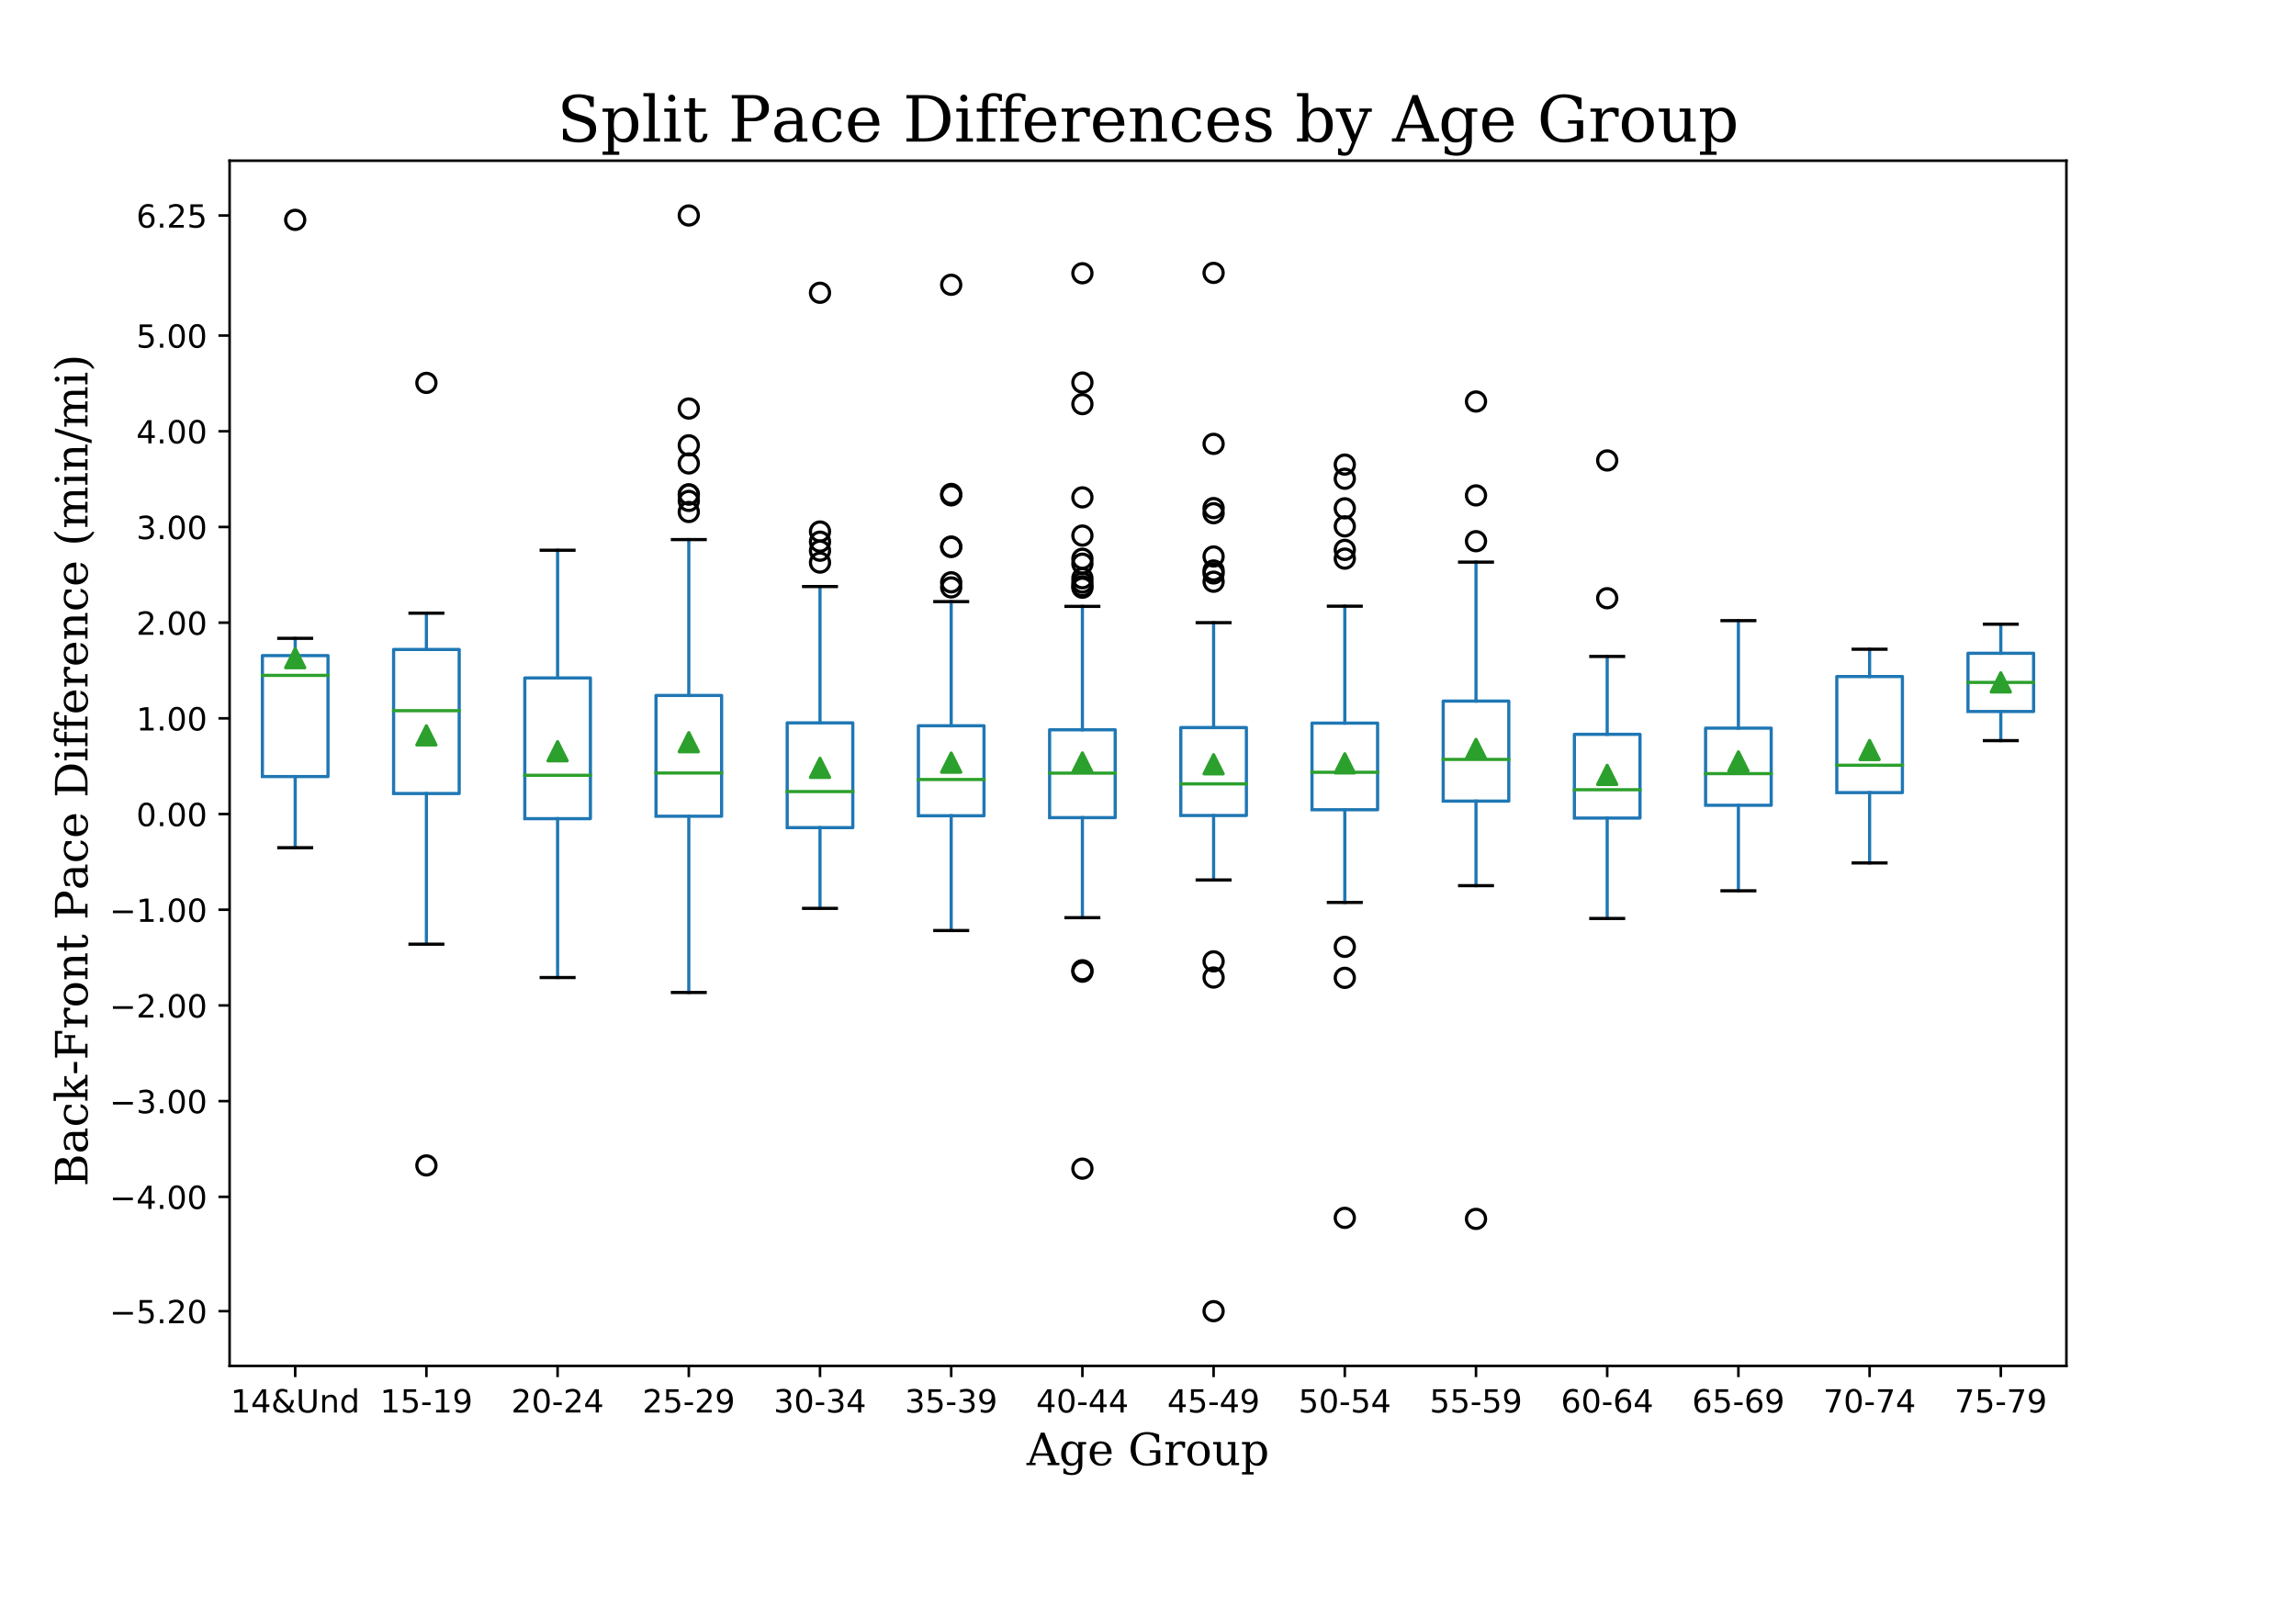 <?xml version="1.0" encoding="utf-8" standalone="no"?>
<!DOCTYPE svg PUBLIC "-//W3C//DTD SVG 1.1//EN"
  "http://www.w3.org/Graphics/SVG/1.1/DTD/svg11.dtd">
<!-- Created with matplotlib (https://matplotlib.org/) -->
<svg height="504pt" version="1.1" viewBox="0 0 720 504" width="720pt" xmlns="http://www.w3.org/2000/svg" xmlns:xlink="http://www.w3.org/1999/xlink">
 <defs>
  <style type="text/css">
*{stroke-linecap:butt;stroke-linejoin:round;}
  </style>
 </defs>
 <g id="figure_1">
  <g id="patch_1">
   <path d="M 0 504 
L 720 504 
L 720 0 
L 0 0 
z
" style="fill:#ffffff;"/>
  </g>
  <g id="axes_1">
   <g id="patch_2">
    <path d="M 72 428.4 
L 648 428.4 
L 648 50.4 
L 72 50.4 
z
" style="fill:#ffffff;"/>
   </g>
   <g id="matplotlib.axis_1">
    <g id="xtick_1">
     <g id="line2d_1">
      <defs>
       <path d="M 0 0 
L 0 3.5 
" id="mc58cac13a5" style="stroke:#000000;stroke-width:0.8;"/>
      </defs>
      <g>
       <use style="stroke:#000000;stroke-width:0.8;" x="92.571" xlink:href="#mc58cac13a5" y="428.4"/>
      </g>
     </g>
     <g id="text_1">
      <!-- 14&amp;Und -->
      <defs>
       <path d="M 12.406 8.297 
L 28.516 8.297 
L 28.516 63.922 
L 10.984 60.406 
L 10.984 69.391 
L 28.422 72.906 
L 38.281 72.906 
L 38.281 8.297 
L 54.391 8.297 
L 54.391 0 
L 12.406 0 
z
" id="DejaVuSans-49"/>
       <path d="M 37.797 64.312 
L 12.891 25.391 
L 37.797 25.391 
z
M 35.203 72.906 
L 47.609 72.906 
L 47.609 25.391 
L 58.016 25.391 
L 58.016 17.188 
L 47.609 17.188 
L 47.609 0 
L 37.797 0 
L 37.797 17.188 
L 4.891 17.188 
L 4.891 26.703 
z
" id="DejaVuSans-52"/>
       <path d="M 24.312 39.203 
Q 19.875 35.25 17.797 31.312 
Q 15.719 27.391 15.719 23.094 
Q 15.719 15.969 20.891 11.234 
Q 26.078 6.5 33.891 6.5 
Q 38.531 6.5 42.578 8.031 
Q 46.625 9.578 50.203 12.703 
z
M 31.203 44.672 
L 56 19.281 
Q 58.891 23.641 60.5 28.594 
Q 62.109 33.547 62.406 39.109 
L 71.484 39.109 
Q 70.906 32.672 68.359 26.359 
Q 65.828 20.062 61.281 13.922 
L 74.906 0 
L 62.594 0 
L 55.609 7.172 
Q 50.531 2.828 44.969 0.703 
Q 39.406 -1.422 33.016 -1.422 
Q 21.234 -1.422 13.766 5.297 
Q 6.297 12.016 6.297 22.516 
Q 6.297 28.766 9.562 34.25 
Q 12.844 39.75 19.391 44.578 
Q 17.047 47.656 15.812 50.703 
Q 14.594 53.766 14.594 56.688 
Q 14.594 64.594 20.016 69.406 
Q 25.438 74.219 34.422 74.219 
Q 38.484 74.219 42.5 73.344 
Q 46.531 72.469 50.688 70.703 
L 50.688 61.812 
Q 46.438 64.109 42.578 65.297 
Q 38.719 66.5 35.406 66.5 
Q 30.281 66.5 27.078 63.781 
Q 23.875 61.078 23.875 56.781 
Q 23.875 54.297 25.312 51.781 
Q 26.766 49.266 31.203 44.672 
z
" id="DejaVuSans-38"/>
       <path d="M 8.688 72.906 
L 18.609 72.906 
L 18.609 28.609 
Q 18.609 16.891 22.844 11.734 
Q 27.094 6.594 36.625 6.594 
Q 46.094 6.594 50.344 11.734 
Q 54.594 16.891 54.594 28.609 
L 54.594 72.906 
L 64.5 72.906 
L 64.5 27.391 
Q 64.5 13.141 57.438 5.859 
Q 50.391 -1.422 36.625 -1.422 
Q 22.797 -1.422 15.734 5.859 
Q 8.688 13.141 8.688 27.391 
z
" id="DejaVuSans-85"/>
       <path d="M 54.891 33.016 
L 54.891 0 
L 45.906 0 
L 45.906 32.719 
Q 45.906 40.484 42.875 44.328 
Q 39.844 48.188 33.797 48.188 
Q 26.516 48.188 22.312 43.547 
Q 18.109 38.922 18.109 30.906 
L 18.109 0 
L 9.078 0 
L 9.078 54.688 
L 18.109 54.688 
L 18.109 46.188 
Q 21.344 51.125 25.703 53.562 
Q 30.078 56 35.797 56 
Q 45.219 56 50.047 50.172 
Q 54.891 44.344 54.891 33.016 
z
" id="DejaVuSans-110"/>
       <path d="M 45.406 46.391 
L 45.406 75.984 
L 54.391 75.984 
L 54.391 0 
L 45.406 0 
L 45.406 8.203 
Q 42.578 3.328 38.25 0.953 
Q 33.938 -1.422 27.875 -1.422 
Q 17.969 -1.422 11.734 6.484 
Q 5.516 14.406 5.516 27.297 
Q 5.516 40.188 11.734 48.094 
Q 17.969 56 27.875 56 
Q 33.938 56 38.25 53.625 
Q 42.578 51.266 45.406 46.391 
z
M 14.797 27.297 
Q 14.797 17.391 18.875 11.75 
Q 22.953 6.109 30.078 6.109 
Q 37.203 6.109 41.297 11.75 
Q 45.406 17.391 45.406 27.297 
Q 45.406 37.203 41.297 42.844 
Q 37.203 48.484 30.078 48.484 
Q 22.953 48.484 18.875 42.844 
Q 14.797 37.203 14.797 27.297 
z
" id="DejaVuSans-100"/>
      </defs>
      <g transform="translate(72.307 442.998)scale(0.1 -0.1)">
       <use xlink:href="#DejaVuSans-49"/>
       <use x="63.623" xlink:href="#DejaVuSans-52"/>
       <use x="127.246" xlink:href="#DejaVuSans-38"/>
       <use x="205.225" xlink:href="#DejaVuSans-85"/>
       <use x="278.418" xlink:href="#DejaVuSans-110"/>
       <use x="341.797" xlink:href="#DejaVuSans-100"/>
      </g>
     </g>
    </g>
    <g id="xtick_2">
     <g id="line2d_2">
      <g>
       <use style="stroke:#000000;stroke-width:0.8;" x="133.714" xlink:href="#mc58cac13a5" y="428.4"/>
      </g>
     </g>
     <g id="text_2">
      <!-- 15-19 -->
      <defs>
       <path d="M 10.797 72.906 
L 49.516 72.906 
L 49.516 64.594 
L 19.828 64.594 
L 19.828 46.734 
Q 21.969 47.469 24.109 47.828 
Q 26.266 48.188 28.422 48.188 
Q 40.625 48.188 47.75 41.5 
Q 54.891 34.812 54.891 23.391 
Q 54.891 11.625 47.562 5.094 
Q 40.234 -1.422 26.906 -1.422 
Q 22.312 -1.422 17.547 -0.641 
Q 12.797 0.141 7.719 1.703 
L 7.719 11.625 
Q 12.109 9.234 16.797 8.062 
Q 21.484 6.891 26.703 6.891 
Q 35.156 6.891 40.078 11.328 
Q 45.016 15.766 45.016 23.391 
Q 45.016 31 40.078 35.438 
Q 35.156 39.891 26.703 39.891 
Q 22.75 39.891 18.812 39.016 
Q 14.891 38.141 10.797 36.281 
z
" id="DejaVuSans-53"/>
       <path d="M 4.891 31.391 
L 31.203 31.391 
L 31.203 23.391 
L 4.891 23.391 
z
" id="DejaVuSans-45"/>
       <path d="M 10.984 1.516 
L 10.984 10.5 
Q 14.703 8.734 18.5 7.812 
Q 22.312 6.891 25.984 6.891 
Q 35.75 6.891 40.891 13.453 
Q 46.047 20.016 46.781 33.406 
Q 43.953 29.203 39.594 26.953 
Q 35.25 24.703 29.984 24.703 
Q 19.047 24.703 12.672 31.312 
Q 6.297 37.938 6.297 49.422 
Q 6.297 60.641 12.938 67.422 
Q 19.578 74.219 30.609 74.219 
Q 43.266 74.219 49.922 64.516 
Q 56.594 54.828 56.594 36.375 
Q 56.594 19.141 48.406 8.859 
Q 40.234 -1.422 26.422 -1.422 
Q 22.703 -1.422 18.891 -0.688 
Q 15.094 0.047 10.984 1.516 
z
M 30.609 32.422 
Q 37.25 32.422 41.125 36.953 
Q 45.016 41.5 45.016 49.422 
Q 45.016 57.281 41.125 61.844 
Q 37.25 66.406 30.609 66.406 
Q 23.969 66.406 20.094 61.844 
Q 16.219 57.281 16.219 49.422 
Q 16.219 41.5 20.094 36.953 
Q 23.969 32.422 30.609 32.422 
z
" id="DejaVuSans-57"/>
      </defs>
      <g transform="translate(119.185 442.998)scale(0.1 -0.1)">
       <use xlink:href="#DejaVuSans-49"/>
       <use x="63.623" xlink:href="#DejaVuSans-53"/>
       <use x="127.246" xlink:href="#DejaVuSans-45"/>
       <use x="163.33" xlink:href="#DejaVuSans-49"/>
       <use x="226.953" xlink:href="#DejaVuSans-57"/>
      </g>
     </g>
    </g>
    <g id="xtick_3">
     <g id="line2d_3">
      <g>
       <use style="stroke:#000000;stroke-width:0.8;" x="174.857" xlink:href="#mc58cac13a5" y="428.4"/>
      </g>
     </g>
     <g id="text_3">
      <!-- 20-24 -->
      <defs>
       <path d="M 19.188 8.297 
L 53.609 8.297 
L 53.609 0 
L 7.328 0 
L 7.328 8.297 
Q 12.938 14.109 22.625 23.891 
Q 32.328 33.688 34.812 36.531 
Q 39.547 41.844 41.422 45.531 
Q 43.312 49.219 43.312 52.781 
Q 43.312 58.594 39.234 62.25 
Q 35.156 65.922 28.609 65.922 
Q 23.969 65.922 18.812 64.312 
Q 13.672 62.703 7.812 59.422 
L 7.812 69.391 
Q 13.766 71.781 18.938 73 
Q 24.125 74.219 28.422 74.219 
Q 39.75 74.219 46.484 68.547 
Q 53.219 62.891 53.219 53.422 
Q 53.219 48.922 51.531 44.891 
Q 49.859 40.875 45.406 35.406 
Q 44.188 33.984 37.641 27.219 
Q 31.109 20.453 19.188 8.297 
z
" id="DejaVuSans-50"/>
       <path d="M 31.781 66.406 
Q 24.172 66.406 20.328 58.906 
Q 16.5 51.422 16.5 36.375 
Q 16.5 21.391 20.328 13.891 
Q 24.172 6.391 31.781 6.391 
Q 39.453 6.391 43.281 13.891 
Q 47.125 21.391 47.125 36.375 
Q 47.125 51.422 43.281 58.906 
Q 39.453 66.406 31.781 66.406 
z
M 31.781 74.219 
Q 44.047 74.219 50.516 64.516 
Q 56.984 54.828 56.984 36.375 
Q 56.984 17.969 50.516 8.266 
Q 44.047 -1.422 31.781 -1.422 
Q 19.531 -1.422 13.062 8.266 
Q 6.594 17.969 6.594 36.375 
Q 6.594 54.828 13.062 64.516 
Q 19.531 74.219 31.781 74.219 
z
" id="DejaVuSans-48"/>
      </defs>
      <g transform="translate(160.328 442.998)scale(0.1 -0.1)">
       <use xlink:href="#DejaVuSans-50"/>
       <use x="63.623" xlink:href="#DejaVuSans-48"/>
       <use x="127.246" xlink:href="#DejaVuSans-45"/>
       <use x="163.33" xlink:href="#DejaVuSans-50"/>
       <use x="226.953" xlink:href="#DejaVuSans-52"/>
      </g>
     </g>
    </g>
    <g id="xtick_4">
     <g id="line2d_4">
      <g>
       <use style="stroke:#000000;stroke-width:0.8;" x="216" xlink:href="#mc58cac13a5" y="428.4"/>
      </g>
     </g>
     <g id="text_4">
      <!-- 25-29 -->
      <g transform="translate(201.471 442.998)scale(0.1 -0.1)">
       <use xlink:href="#DejaVuSans-50"/>
       <use x="63.623" xlink:href="#DejaVuSans-53"/>
       <use x="127.246" xlink:href="#DejaVuSans-45"/>
       <use x="163.33" xlink:href="#DejaVuSans-50"/>
       <use x="226.953" xlink:href="#DejaVuSans-57"/>
      </g>
     </g>
    </g>
    <g id="xtick_5">
     <g id="line2d_5">
      <g>
       <use style="stroke:#000000;stroke-width:0.8;" x="257.143" xlink:href="#mc58cac13a5" y="428.4"/>
      </g>
     </g>
     <g id="text_5">
      <!-- 30-34 -->
      <defs>
       <path d="M 40.578 39.312 
Q 47.656 37.797 51.625 33 
Q 55.609 28.219 55.609 21.188 
Q 55.609 10.406 48.188 4.484 
Q 40.766 -1.422 27.094 -1.422 
Q 22.516 -1.422 17.656 -0.516 
Q 12.797 0.391 7.625 2.203 
L 7.625 11.719 
Q 11.719 9.328 16.594 8.109 
Q 21.484 6.891 26.812 6.891 
Q 36.078 6.891 40.938 10.547 
Q 45.797 14.203 45.797 21.188 
Q 45.797 27.641 41.281 31.266 
Q 36.766 34.906 28.719 34.906 
L 20.219 34.906 
L 20.219 43.016 
L 29.109 43.016 
Q 36.375 43.016 40.234 45.922 
Q 44.094 48.828 44.094 54.297 
Q 44.094 59.906 40.109 62.906 
Q 36.141 65.922 28.719 65.922 
Q 24.656 65.922 20.016 65.031 
Q 15.375 64.156 9.812 62.312 
L 9.812 71.094 
Q 15.438 72.656 20.344 73.438 
Q 25.25 74.219 29.594 74.219 
Q 40.828 74.219 47.359 69.109 
Q 53.906 64.016 53.906 55.328 
Q 53.906 49.266 50.438 45.094 
Q 46.969 40.922 40.578 39.312 
z
" id="DejaVuSans-51"/>
      </defs>
      <g transform="translate(242.614 442.998)scale(0.1 -0.1)">
       <use xlink:href="#DejaVuSans-51"/>
       <use x="63.623" xlink:href="#DejaVuSans-48"/>
       <use x="127.246" xlink:href="#DejaVuSans-45"/>
       <use x="163.33" xlink:href="#DejaVuSans-51"/>
       <use x="226.953" xlink:href="#DejaVuSans-52"/>
      </g>
     </g>
    </g>
    <g id="xtick_6">
     <g id="line2d_6">
      <g>
       <use style="stroke:#000000;stroke-width:0.8;" x="298.286" xlink:href="#mc58cac13a5" y="428.4"/>
      </g>
     </g>
     <g id="text_6">
      <!-- 35-39 -->
      <g transform="translate(283.757 442.998)scale(0.1 -0.1)">
       <use xlink:href="#DejaVuSans-51"/>
       <use x="63.623" xlink:href="#DejaVuSans-53"/>
       <use x="127.246" xlink:href="#DejaVuSans-45"/>
       <use x="163.33" xlink:href="#DejaVuSans-51"/>
       <use x="226.953" xlink:href="#DejaVuSans-57"/>
      </g>
     </g>
    </g>
    <g id="xtick_7">
     <g id="line2d_7">
      <g>
       <use style="stroke:#000000;stroke-width:0.8;" x="339.429" xlink:href="#mc58cac13a5" y="428.4"/>
      </g>
     </g>
     <g id="text_7">
      <!-- 40-44 -->
      <g transform="translate(324.9 442.998)scale(0.1 -0.1)">
       <use xlink:href="#DejaVuSans-52"/>
       <use x="63.623" xlink:href="#DejaVuSans-48"/>
       <use x="127.246" xlink:href="#DejaVuSans-45"/>
       <use x="163.33" xlink:href="#DejaVuSans-52"/>
       <use x="226.953" xlink:href="#DejaVuSans-52"/>
      </g>
     </g>
    </g>
    <g id="xtick_8">
     <g id="line2d_8">
      <g>
       <use style="stroke:#000000;stroke-width:0.8;" x="380.571" xlink:href="#mc58cac13a5" y="428.4"/>
      </g>
     </g>
     <g id="text_8">
      <!-- 45-49 -->
      <g transform="translate(366.043 442.998)scale(0.1 -0.1)">
       <use xlink:href="#DejaVuSans-52"/>
       <use x="63.623" xlink:href="#DejaVuSans-53"/>
       <use x="127.246" xlink:href="#DejaVuSans-45"/>
       <use x="163.33" xlink:href="#DejaVuSans-52"/>
       <use x="226.953" xlink:href="#DejaVuSans-57"/>
      </g>
     </g>
    </g>
    <g id="xtick_9">
     <g id="line2d_9">
      <g>
       <use style="stroke:#000000;stroke-width:0.8;" x="421.714" xlink:href="#mc58cac13a5" y="428.4"/>
      </g>
     </g>
     <g id="text_9">
      <!-- 50-54 -->
      <g transform="translate(407.185 442.998)scale(0.1 -0.1)">
       <use xlink:href="#DejaVuSans-53"/>
       <use x="63.623" xlink:href="#DejaVuSans-48"/>
       <use x="127.246" xlink:href="#DejaVuSans-45"/>
       <use x="163.33" xlink:href="#DejaVuSans-53"/>
       <use x="226.953" xlink:href="#DejaVuSans-52"/>
      </g>
     </g>
    </g>
    <g id="xtick_10">
     <g id="line2d_10">
      <g>
       <use style="stroke:#000000;stroke-width:0.8;" x="462.857" xlink:href="#mc58cac13a5" y="428.4"/>
      </g>
     </g>
     <g id="text_10">
      <!-- 55-59 -->
      <g transform="translate(448.328 442.998)scale(0.1 -0.1)">
       <use xlink:href="#DejaVuSans-53"/>
       <use x="63.623" xlink:href="#DejaVuSans-53"/>
       <use x="127.246" xlink:href="#DejaVuSans-45"/>
       <use x="163.33" xlink:href="#DejaVuSans-53"/>
       <use x="226.953" xlink:href="#DejaVuSans-57"/>
      </g>
     </g>
    </g>
    <g id="xtick_11">
     <g id="line2d_11">
      <g>
       <use style="stroke:#000000;stroke-width:0.8;" x="504" xlink:href="#mc58cac13a5" y="428.4"/>
      </g>
     </g>
     <g id="text_11">
      <!-- 60-64 -->
      <defs>
       <path d="M 33.016 40.375 
Q 26.375 40.375 22.484 35.828 
Q 18.609 31.297 18.609 23.391 
Q 18.609 15.531 22.484 10.953 
Q 26.375 6.391 33.016 6.391 
Q 39.656 6.391 43.531 10.953 
Q 47.406 15.531 47.406 23.391 
Q 47.406 31.297 43.531 35.828 
Q 39.656 40.375 33.016 40.375 
z
M 52.594 71.297 
L 52.594 62.312 
Q 48.875 64.062 45.094 64.984 
Q 41.312 65.922 37.594 65.922 
Q 27.828 65.922 22.672 59.328 
Q 17.531 52.734 16.797 39.406 
Q 19.672 43.656 24.016 45.922 
Q 28.375 48.188 33.594 48.188 
Q 44.578 48.188 50.953 41.516 
Q 57.328 34.859 57.328 23.391 
Q 57.328 12.156 50.688 5.359 
Q 44.047 -1.422 33.016 -1.422 
Q 20.359 -1.422 13.672 8.266 
Q 6.984 17.969 6.984 36.375 
Q 6.984 53.656 15.188 63.938 
Q 23.391 74.219 37.203 74.219 
Q 40.922 74.219 44.703 73.484 
Q 48.484 72.75 52.594 71.297 
z
" id="DejaVuSans-54"/>
      </defs>
      <g transform="translate(489.471 442.998)scale(0.1 -0.1)">
       <use xlink:href="#DejaVuSans-54"/>
       <use x="63.623" xlink:href="#DejaVuSans-48"/>
       <use x="127.246" xlink:href="#DejaVuSans-45"/>
       <use x="163.33" xlink:href="#DejaVuSans-54"/>
       <use x="226.953" xlink:href="#DejaVuSans-52"/>
      </g>
     </g>
    </g>
    <g id="xtick_12">
     <g id="line2d_12">
      <g>
       <use style="stroke:#000000;stroke-width:0.8;" x="545.143" xlink:href="#mc58cac13a5" y="428.4"/>
      </g>
     </g>
     <g id="text_12">
      <!-- 65-69 -->
      <g transform="translate(530.614 442.998)scale(0.1 -0.1)">
       <use xlink:href="#DejaVuSans-54"/>
       <use x="63.623" xlink:href="#DejaVuSans-53"/>
       <use x="127.246" xlink:href="#DejaVuSans-45"/>
       <use x="163.33" xlink:href="#DejaVuSans-54"/>
       <use x="226.953" xlink:href="#DejaVuSans-57"/>
      </g>
     </g>
    </g>
    <g id="xtick_13">
     <g id="line2d_13">
      <g>
       <use style="stroke:#000000;stroke-width:0.8;" x="586.286" xlink:href="#mc58cac13a5" y="428.4"/>
      </g>
     </g>
     <g id="text_13">
      <!-- 70-74 -->
      <defs>
       <path d="M 8.203 72.906 
L 55.078 72.906 
L 55.078 68.703 
L 28.609 0 
L 18.312 0 
L 43.219 64.594 
L 8.203 64.594 
z
" id="DejaVuSans-55"/>
      </defs>
      <g transform="translate(571.757 442.998)scale(0.1 -0.1)">
       <use xlink:href="#DejaVuSans-55"/>
       <use x="63.623" xlink:href="#DejaVuSans-48"/>
       <use x="127.246" xlink:href="#DejaVuSans-45"/>
       <use x="163.33" xlink:href="#DejaVuSans-55"/>
       <use x="226.953" xlink:href="#DejaVuSans-52"/>
      </g>
     </g>
    </g>
    <g id="xtick_14">
     <g id="line2d_14">
      <g>
       <use style="stroke:#000000;stroke-width:0.8;" x="627.429" xlink:href="#mc58cac13a5" y="428.4"/>
      </g>
     </g>
     <g id="text_14">
      <!-- 75-79 -->
      <g transform="translate(612.9 442.998)scale(0.1 -0.1)">
       <use xlink:href="#DejaVuSans-55"/>
       <use x="63.623" xlink:href="#DejaVuSans-53"/>
       <use x="127.246" xlink:href="#DejaVuSans-45"/>
       <use x="163.33" xlink:href="#DejaVuSans-55"/>
       <use x="226.953" xlink:href="#DejaVuSans-57"/>
      </g>
     </g>
    </g>
    <g id="text_15">
     <!-- Age Group -->
     <defs>
      <path d="M 20.016 26.422 
L 46.781 26.422 
L 33.406 61.078 
z
M -0.594 0 
L -0.594 5.172 
L 5.812 5.172 
L 31.781 72.906 
L 39.984 72.906 
L 66.016 5.172 
L 73.188 5.172 
L 73.188 0 
L 46.688 0 
L 46.688 5.172 
L 54.781 5.172 
L 48.688 21.188 
L 18.016 21.188 
L 11.922 5.172 
L 19.922 5.172 
L 19.922 0 
z
" id="DejaVuSerif-65"/>
      <path d="M 52.484 46.688 
L 52.484 1.125 
Q 52.484 -10.062 46.328 -16.141 
Q 40.188 -22.219 28.812 -22.219 
Q 23.688 -22.219 19 -21.281 
Q 14.312 -20.359 10.016 -18.5 
L 10.016 -7.625 
L 14.703 -7.625 
Q 15.578 -12.703 18.844 -15.047 
Q 22.125 -17.391 28.219 -17.391 
Q 36.141 -17.391 39.812 -12.922 
Q 43.5 -8.453 43.5 1.125 
L 43.5 8.109 
Q 40.875 3.219 36.797 0.891 
Q 32.719 -1.422 26.703 -1.422 
Q 17.141 -1.422 11.062 6.172 
Q 4.984 13.766 4.984 25.984 
Q 4.984 38.188 11.031 45.75 
Q 17.094 53.328 26.703 53.328 
Q 32.719 53.328 36.797 51 
Q 40.875 48.688 43.5 43.797 
L 43.5 51.906 
L 61.078 51.906 
L 61.078 46.688 
z
M 43.5 28.516 
Q 43.5 37.844 39.906 42.766 
Q 36.328 47.703 29.5 47.703 
Q 22.562 47.703 19.016 42.234 
Q 15.484 36.766 15.484 25.984 
Q 15.484 15.234 19.016 9.719 
Q 22.562 4.203 29.5 4.203 
Q 36.328 4.203 39.906 9.109 
Q 43.5 14.016 43.5 23.391 
z
" id="DejaVuSerif-103"/>
      <path d="M 54.203 25 
L 15.484 25 
L 15.484 24.609 
Q 15.484 14.109 19.438 8.766 
Q 23.391 3.422 31.109 3.422 
Q 37.016 3.422 40.797 6.516 
Q 44.578 9.625 46.094 15.719 
L 53.328 15.719 
Q 51.172 7.172 45.375 2.875 
Q 39.594 -1.422 30.172 -1.422 
Q 18.797 -1.422 11.891 6.078 
Q 4.984 13.578 4.984 25.984 
Q 4.984 38.281 11.766 45.797 
Q 18.562 53.328 29.594 53.328 
Q 41.359 53.328 47.656 46.062 
Q 53.953 38.812 54.203 25 
z
M 43.609 30.172 
Q 43.312 39.266 39.766 43.875 
Q 36.234 48.484 29.594 48.484 
Q 23.391 48.484 19.828 43.844 
Q 16.266 39.203 15.484 30.172 
z
" id="DejaVuSerif-101"/>
      <path id="DejaVuSerif-32"/>
      <path d="M 64.016 51.125 
Q 62.312 60.25 56.891 64.625 
Q 51.469 69 41.797 69 
Q 29.203 69 23 60.891 
Q 16.797 52.781 16.797 36.375 
Q 16.797 20.312 23.188 12.062 
Q 29.594 3.812 42 3.812 
Q 47.516 3.812 52.531 5.172 
Q 57.562 6.547 62.109 9.281 
L 62.109 28.078 
L 48.391 28.078 
L 48.391 33.297 
L 72.016 33.297 
L 72.016 6.109 
Q 65.531 2.344 58.031 0.453 
Q 50.531 -1.422 42 -1.422 
Q 25.484 -1.422 15.547 8.906 
Q 5.609 19.234 5.609 36.375 
Q 5.609 53.656 15.562 63.938 
Q 25.531 74.219 42.391 74.219 
Q 48.641 74.219 55.297 72.781 
Q 61.969 71.344 69.484 68.406 
L 69.484 51.125 
z
" id="DejaVuSerif-71"/>
      <path d="M 47.797 52 
L 47.797 39.016 
L 42.625 39.016 
Q 42.391 42.875 40.484 44.781 
Q 38.578 46.688 34.906 46.688 
Q 28.266 46.688 24.719 42.094 
Q 21.188 37.5 21.188 28.906 
L 21.188 5.172 
L 31.594 5.172 
L 31.594 0 
L 4.109 0 
L 4.109 5.172 
L 12.203 5.172 
L 12.203 46.781 
L 3.609 46.781 
L 3.609 51.906 
L 21.188 51.906 
L 21.188 42.672 
Q 23.828 48.094 27.969 50.703 
Q 32.125 53.328 38.094 53.328 
Q 40.281 53.328 42.703 52.984 
Q 45.125 52.641 47.797 52 
z
" id="DejaVuSerif-114"/>
      <path d="M 30.078 3.422 
Q 37.312 3.422 40.984 9.125 
Q 44.672 14.844 44.672 25.984 
Q 44.672 37.109 40.984 42.797 
Q 37.312 48.484 30.078 48.484 
Q 22.859 48.484 19.172 42.797 
Q 15.484 37.109 15.484 25.984 
Q 15.484 14.844 19.188 9.125 
Q 22.906 3.422 30.078 3.422 
z
M 30.078 -1.422 
Q 18.75 -1.422 11.859 6.078 
Q 4.984 13.578 4.984 25.984 
Q 4.984 38.375 11.844 45.844 
Q 18.703 53.328 30.078 53.328 
Q 41.453 53.328 48.312 45.844 
Q 55.172 38.375 55.172 25.984 
Q 55.172 13.578 48.312 6.078 
Q 41.453 -1.422 30.078 -1.422 
z
" id="DejaVuSerif-111"/>
      <path d="M 35.406 51.906 
L 52.203 51.906 
L 52.203 5.172 
L 60.688 5.172 
L 60.688 0 
L 43.219 0 
L 43.219 9.188 
Q 40.719 4 36.766 1.281 
Q 32.812 -1.422 27.594 -1.422 
Q 18.953 -1.422 14.875 3.484 
Q 10.797 8.406 10.797 18.891 
L 10.797 46.688 
L 2.688 46.688 
L 2.688 51.906 
L 19.828 51.906 
L 19.828 21.688 
Q 19.828 12.203 22.141 8.688 
Q 24.469 5.172 30.422 5.172 
Q 36.672 5.172 39.938 9.766 
Q 43.219 14.359 43.219 23.094 
L 43.219 46.688 
L 35.406 46.688 
z
" id="DejaVuSerif-117"/>
      <path d="M 20.516 28.516 
L 20.516 23.391 
Q 20.516 14.016 24.094 9.109 
Q 27.688 4.203 34.516 4.203 
Q 41.406 4.203 44.938 9.719 
Q 48.484 15.234 48.484 25.984 
Q 48.484 36.766 44.938 42.234 
Q 41.406 47.703 34.516 47.703 
Q 27.688 47.703 24.094 42.766 
Q 20.516 37.844 20.516 28.516 
z
M 11.531 46.688 
L 2.875 46.688 
L 2.875 51.906 
L 20.516 51.906 
L 20.516 43.797 
Q 23.141 48.688 27.219 51 
Q 31.297 53.328 37.312 53.328 
Q 46.875 53.328 52.922 45.75 
Q 58.984 38.188 58.984 25.984 
Q 58.984 13.766 52.922 6.172 
Q 46.875 -1.422 37.312 -1.422 
Q 31.297 -1.422 27.219 0.891 
Q 23.141 3.219 20.516 8.109 
L 20.516 -15.578 
L 29 -15.578 
L 29 -20.797 
L 2.875 -20.797 
L 2.875 -15.578 
L 11.531 -15.578 
z
" id="DejaVuSerif-112"/>
     </defs>
     <g transform="translate(321.954 459.517)scale(0.14 -0.14)">
      <use xlink:href="#DejaVuSerif-65"/>
      <use x="72.217" xlink:href="#DejaVuSerif-103"/>
      <use x="136.23" xlink:href="#DejaVuSerif-101"/>
      <use x="195.41" xlink:href="#DejaVuSerif-32"/>
      <use x="227.197" xlink:href="#DejaVuSerif-71"/>
      <use x="307.08" xlink:href="#DejaVuSerif-114"/>
      <use x="354.883" xlink:href="#DejaVuSerif-111"/>
      <use x="415.088" xlink:href="#DejaVuSerif-117"/>
      <use x="479.492" xlink:href="#DejaVuSerif-112"/>
     </g>
    </g>
   </g>
   <g id="matplotlib.axis_2">
    <g id="ytick_1">
     <g id="line2d_15">
      <defs>
       <path d="M 0 0 
L -3.5 0 
" id="m1dd4dd9883" style="stroke:#000000;stroke-width:0.8;"/>
      </defs>
      <g>
       <use style="stroke:#000000;stroke-width:0.8;" x="72" xlink:href="#m1dd4dd9883" y="411.218"/>
      </g>
     </g>
     <g id="text_16">
      <!-- −5.20 -->
      <defs>
       <path d="M 10.594 35.5 
L 73.188 35.5 
L 73.188 27.203 
L 10.594 27.203 
z
" id="DejaVuSans-8722"/>
       <path d="M 10.688 12.406 
L 21 12.406 
L 21 0 
L 10.688 0 
z
" id="DejaVuSans-46"/>
      </defs>
      <g transform="translate(34.355 415.017)scale(0.1 -0.1)">
       <use xlink:href="#DejaVuSans-8722"/>
       <use x="83.789" xlink:href="#DejaVuSans-53"/>
       <use x="147.412" xlink:href="#DejaVuSans-46"/>
       <use x="179.199" xlink:href="#DejaVuSans-50"/>
       <use x="242.822" xlink:href="#DejaVuSans-48"/>
      </g>
     </g>
    </g>
    <g id="ytick_2">
     <g id="line2d_16">
      <g>
       <use style="stroke:#000000;stroke-width:0.8;" x="72" xlink:href="#m1dd4dd9883" y="375.354"/>
      </g>
     </g>
     <g id="text_17">
      <!-- −4.00 -->
      <g transform="translate(34.355 379.153)scale(0.1 -0.1)">
       <use xlink:href="#DejaVuSans-8722"/>
       <use x="83.789" xlink:href="#DejaVuSans-52"/>
       <use x="147.412" xlink:href="#DejaVuSans-46"/>
       <use x="179.199" xlink:href="#DejaVuSans-48"/>
       <use x="242.822" xlink:href="#DejaVuSans-48"/>
      </g>
     </g>
    </g>
    <g id="ytick_3">
     <g id="line2d_17">
      <g>
       <use style="stroke:#000000;stroke-width:0.8;" x="72" xlink:href="#m1dd4dd9883" y="345.342"/>
      </g>
     </g>
     <g id="text_18">
      <!-- −3.00 -->
      <g transform="translate(34.355 349.141)scale(0.1 -0.1)">
       <use xlink:href="#DejaVuSans-8722"/>
       <use x="83.789" xlink:href="#DejaVuSans-51"/>
       <use x="147.412" xlink:href="#DejaVuSans-46"/>
       <use x="179.199" xlink:href="#DejaVuSans-48"/>
       <use x="242.822" xlink:href="#DejaVuSans-48"/>
      </g>
     </g>
    </g>
    <g id="ytick_4">
     <g id="line2d_18">
      <g>
       <use style="stroke:#000000;stroke-width:0.8;" x="72" xlink:href="#m1dd4dd9883" y="315.329"/>
      </g>
     </g>
     <g id="text_19">
      <!-- −2.00 -->
      <g transform="translate(34.355 319.129)scale(0.1 -0.1)">
       <use xlink:href="#DejaVuSans-8722"/>
       <use x="83.789" xlink:href="#DejaVuSans-50"/>
       <use x="147.412" xlink:href="#DejaVuSans-46"/>
       <use x="179.199" xlink:href="#DejaVuSans-48"/>
       <use x="242.822" xlink:href="#DejaVuSans-48"/>
      </g>
     </g>
    </g>
    <g id="ytick_5">
     <g id="line2d_19">
      <g>
       <use style="stroke:#000000;stroke-width:0.8;" x="72" xlink:href="#m1dd4dd9883" y="285.317"/>
      </g>
     </g>
     <g id="text_20">
      <!-- −1.00 -->
      <g transform="translate(34.355 289.117)scale(0.1 -0.1)">
       <use xlink:href="#DejaVuSans-8722"/>
       <use x="83.789" xlink:href="#DejaVuSans-49"/>
       <use x="147.412" xlink:href="#DejaVuSans-46"/>
       <use x="179.199" xlink:href="#DejaVuSans-48"/>
       <use x="242.822" xlink:href="#DejaVuSans-48"/>
      </g>
     </g>
    </g>
    <g id="ytick_6">
     <g id="line2d_20">
      <g>
       <use style="stroke:#000000;stroke-width:0.8;" x="72" xlink:href="#m1dd4dd9883" y="255.305"/>
      </g>
     </g>
     <g id="text_21">
      <!-- 0.00 -->
      <g transform="translate(42.734 259.105)scale(0.1 -0.1)">
       <use xlink:href="#DejaVuSans-48"/>
       <use x="63.623" xlink:href="#DejaVuSans-46"/>
       <use x="95.41" xlink:href="#DejaVuSans-48"/>
       <use x="159.033" xlink:href="#DejaVuSans-48"/>
      </g>
     </g>
    </g>
    <g id="ytick_7">
     <g id="line2d_21">
      <g>
       <use style="stroke:#000000;stroke-width:0.8;" x="72" xlink:href="#m1dd4dd9883" y="225.293"/>
      </g>
     </g>
     <g id="text_22">
      <!-- 1.00 -->
      <g transform="translate(42.734 229.092)scale(0.1 -0.1)">
       <use xlink:href="#DejaVuSans-49"/>
       <use x="63.623" xlink:href="#DejaVuSans-46"/>
       <use x="95.41" xlink:href="#DejaVuSans-48"/>
       <use x="159.033" xlink:href="#DejaVuSans-48"/>
      </g>
     </g>
    </g>
    <g id="ytick_8">
     <g id="line2d_22">
      <g>
       <use style="stroke:#000000;stroke-width:0.8;" x="72" xlink:href="#m1dd4dd9883" y="195.281"/>
      </g>
     </g>
     <g id="text_23">
      <!-- 2.00 -->
      <g transform="translate(42.734 199.08)scale(0.1 -0.1)">
       <use xlink:href="#DejaVuSans-50"/>
       <use x="63.623" xlink:href="#DejaVuSans-46"/>
       <use x="95.41" xlink:href="#DejaVuSans-48"/>
       <use x="159.033" xlink:href="#DejaVuSans-48"/>
      </g>
     </g>
    </g>
    <g id="ytick_9">
     <g id="line2d_23">
      <g>
       <use style="stroke:#000000;stroke-width:0.8;" x="72" xlink:href="#m1dd4dd9883" y="165.269"/>
      </g>
     </g>
     <g id="text_24">
      <!-- 3.00 -->
      <g transform="translate(42.734 169.068)scale(0.1 -0.1)">
       <use xlink:href="#DejaVuSans-51"/>
       <use x="63.623" xlink:href="#DejaVuSans-46"/>
       <use x="95.41" xlink:href="#DejaVuSans-48"/>
       <use x="159.033" xlink:href="#DejaVuSans-48"/>
      </g>
     </g>
    </g>
    <g id="ytick_10">
     <g id="line2d_24">
      <g>
       <use style="stroke:#000000;stroke-width:0.8;" x="72" xlink:href="#m1dd4dd9883" y="135.257"/>
      </g>
     </g>
     <g id="text_25">
      <!-- 4.00 -->
      <g transform="translate(42.734 139.056)scale(0.1 -0.1)">
       <use xlink:href="#DejaVuSans-52"/>
       <use x="63.623" xlink:href="#DejaVuSans-46"/>
       <use x="95.41" xlink:href="#DejaVuSans-48"/>
       <use x="159.033" xlink:href="#DejaVuSans-48"/>
      </g>
     </g>
    </g>
    <g id="ytick_11">
     <g id="line2d_25">
      <g>
       <use style="stroke:#000000;stroke-width:0.8;" x="72" xlink:href="#m1dd4dd9883" y="105.245"/>
      </g>
     </g>
     <g id="text_26">
      <!-- 5.00 -->
      <g transform="translate(42.734 109.044)scale(0.1 -0.1)">
       <use xlink:href="#DejaVuSans-53"/>
       <use x="63.623" xlink:href="#DejaVuSans-46"/>
       <use x="95.41" xlink:href="#DejaVuSans-48"/>
       <use x="159.033" xlink:href="#DejaVuSans-48"/>
      </g>
     </g>
    </g>
    <g id="ytick_12">
     <g id="line2d_26">
      <g>
       <use style="stroke:#000000;stroke-width:0.8;" x="72" xlink:href="#m1dd4dd9883" y="67.582"/>
      </g>
     </g>
     <g id="text_27">
      <!-- 6.25 -->
      <g transform="translate(42.734 71.381)scale(0.1 -0.1)">
       <use xlink:href="#DejaVuSans-54"/>
       <use x="63.623" xlink:href="#DejaVuSans-46"/>
       <use x="95.41" xlink:href="#DejaVuSans-50"/>
       <use x="159.033" xlink:href="#DejaVuSans-53"/>
      </g>
     </g>
    </g>
    <g id="text_28">
     <!-- Back-Front Pace Difference (min/mi)  -->
     <defs>
      <path d="M 24.703 5.172 
L 39.312 5.172 
Q 48.094 5.172 52.141 8.984 
Q 56.203 12.797 56.203 21.094 
Q 56.203 29.344 52.172 33.125 
Q 48.141 36.922 39.312 36.922 
L 24.703 36.922 
z
M 24.703 42.094 
L 37.109 42.094 
Q 45.125 42.094 48.797 45.172 
Q 52.484 48.25 52.484 54.891 
Q 52.484 61.578 48.797 64.625 
Q 45.125 67.672 37.109 67.672 
L 24.703 67.672 
z
M 5.516 0 
L 5.516 5.172 
L 14.797 5.172 
L 14.797 67.672 
L 5.516 67.672 
L 5.516 72.906 
L 41.5 72.906 
Q 52.547 72.906 58.125 68.391 
Q 63.719 63.875 63.719 54.891 
Q 63.719 48.391 59.828 44.531 
Q 55.953 40.672 48.484 39.797 
Q 57.766 38.625 62.578 33.859 
Q 67.391 29.109 67.391 21.094 
Q 67.391 10.25 60.547 5.125 
Q 53.719 0 39.203 0 
z
" id="DejaVuSerif-66"/>
      <path d="M 39.797 16.312 
L 39.797 27.297 
L 28.219 27.297 
Q 21.531 27.297 18.25 24.406 
Q 14.984 21.531 14.984 15.578 
Q 14.984 10.156 18.297 6.984 
Q 21.625 3.812 27.297 3.812 
Q 32.906 3.812 36.344 7.281 
Q 39.797 10.75 39.797 16.312 
z
M 48.781 32.422 
L 48.781 5.172 
L 56.781 5.172 
L 56.781 0 
L 39.797 0 
L 39.797 5.609 
Q 36.812 2 32.906 0.281 
Q 29 -1.422 23.781 -1.422 
Q 15.141 -1.422 10.062 3.172 
Q 4.984 7.766 4.984 15.578 
Q 4.984 23.641 10.797 28.078 
Q 16.609 32.516 27.203 32.516 
L 39.797 32.516 
L 39.797 36.078 
Q 39.797 42 36.203 45.234 
Q 32.625 48.484 26.125 48.484 
Q 20.75 48.484 17.578 46.047 
Q 14.406 43.609 13.625 38.812 
L 8.984 38.812 
L 8.984 49.312 
Q 13.672 51.312 18.094 52.312 
Q 22.516 53.328 26.703 53.328 
Q 37.5 53.328 43.141 47.969 
Q 48.781 42.625 48.781 32.422 
z
" id="DejaVuSerif-97"/>
      <path d="M 51.422 15.578 
Q 49.516 7.281 44.094 2.922 
Q 38.672 -1.422 30.078 -1.422 
Q 18.75 -1.422 11.859 6.078 
Q 4.984 13.578 4.984 25.984 
Q 4.984 38.422 11.859 45.875 
Q 18.75 53.328 30.078 53.328 
Q 35.016 53.328 39.891 52.172 
Q 44.781 51.031 49.703 48.688 
L 49.703 35.406 
L 44.484 35.406 
Q 43.453 42.234 40.016 45.359 
Q 36.578 48.484 30.172 48.484 
Q 22.906 48.484 19.188 42.844 
Q 15.484 37.203 15.484 25.984 
Q 15.484 14.75 19.172 9.078 
Q 22.859 3.422 30.172 3.422 
Q 35.984 3.422 39.453 6.438 
Q 42.922 9.469 44.188 15.578 
z
" id="DejaVuSerif-99"/>
      <path d="M 28.609 0 
L 3.422 0 
L 3.422 5.172 
L 11.531 5.172 
L 11.531 70.797 
L 2.875 70.797 
L 2.875 75.984 
L 20.516 75.984 
L 20.516 26.516 
L 42.391 46.688 
L 34.906 46.688 
L 34.906 51.906 
L 58.406 51.906 
L 58.406 46.688 
L 49.516 46.688 
L 34.078 32.422 
L 53.812 5.172 
L 61.281 5.172 
L 61.281 0 
L 35.688 0 
L 35.688 5.172 
L 43.109 5.172 
L 27.594 26.516 
L 20.516 19.922 
L 20.516 5.172 
L 28.609 5.172 
z
" id="DejaVuSerif-107"/>
      <path d="M 4.391 30.609 
L 29.391 30.609 
L 29.391 23 
L 4.391 23 
z
" id="DejaVuSerif-45"/>
      <path d="M 5.516 0 
L 5.516 5.172 
L 14.797 5.172 
L 14.797 67.672 
L 5.516 67.672 
L 5.516 72.906 
L 65.188 72.906 
L 65.188 56.688 
L 59.188 56.688 
L 59.188 66.891 
L 24.703 66.891 
L 24.703 42.484 
L 49.609 42.484 
L 49.609 51.609 
L 55.609 51.609 
L 55.609 27.391 
L 49.609 27.391 
L 49.609 36.531 
L 24.703 36.531 
L 24.703 5.172 
L 36.375 5.172 
L 36.375 0 
z
" id="DejaVuSerif-70"/>
      <path d="M 4.109 0 
L 4.109 5.172 
L 12.203 5.172 
L 12.203 46.688 
L 3.609 46.688 
L 3.609 51.906 
L 21.188 51.906 
L 21.188 42.672 
Q 23.688 47.953 27.656 50.641 
Q 31.641 53.328 36.922 53.328 
Q 45.516 53.328 49.562 48.391 
Q 53.609 43.453 53.609 33.016 
L 53.609 5.172 
L 61.625 5.172 
L 61.625 0 
L 36.812 0 
L 36.812 5.172 
L 44.578 5.172 
L 44.578 30.172 
Q 44.578 39.703 42.234 43.234 
Q 39.891 46.781 33.984 46.781 
Q 27.734 46.781 24.453 42.203 
Q 21.188 37.641 21.188 28.906 
L 21.188 5.172 
L 29 5.172 
L 29 0 
z
" id="DejaVuSerif-110"/>
      <path d="M 10.797 46.688 
L 2.875 46.688 
L 2.875 51.906 
L 10.797 51.906 
L 10.797 68.016 
L 19.828 68.016 
L 19.828 51.906 
L 36.719 51.906 
L 36.719 46.688 
L 19.828 46.688 
L 19.828 13.719 
Q 19.828 7.125 21.094 5.266 
Q 22.359 3.422 25.781 3.422 
Q 29.297 3.422 30.906 5.484 
Q 32.516 7.562 32.625 12.203 
L 39.406 12.203 
Q 39.016 5.125 35.547 1.844 
Q 32.078 -1.422 25 -1.422 
Q 17.234 -1.422 14.016 2.016 
Q 10.797 5.469 10.797 13.719 
z
" id="DejaVuSerif-116"/>
      <path d="M 24.703 37.109 
L 37.594 37.109 
Q 44.875 37.109 48.672 41.031 
Q 52.484 44.969 52.484 52.391 
Q 52.484 59.859 48.672 63.766 
Q 44.875 67.672 37.594 67.672 
L 24.703 67.672 
z
M 5.516 0 
L 5.516 5.172 
L 14.797 5.172 
L 14.797 67.672 
L 5.516 67.672 
L 5.516 72.906 
L 39.984 72.906 
Q 50.922 72.906 57.312 67.359 
Q 63.719 61.812 63.719 52.391 
Q 63.719 43.016 57.312 37.453 
Q 50.922 31.891 39.984 31.891 
L 24.703 31.891 
L 24.703 5.172 
L 35.984 5.172 
L 35.984 0 
z
" id="DejaVuSerif-80"/>
      <path d="M 24.703 5.172 
L 33.797 5.172 
Q 48 5.172 55.594 13.281 
Q 63.188 21.391 63.188 36.531 
Q 63.188 51.656 55.609 59.656 
Q 48.047 67.672 33.797 67.672 
L 24.703 67.672 
z
M 5.516 0 
L 5.516 5.172 
L 14.797 5.172 
L 14.797 67.672 
L 5.516 67.672 
L 5.516 72.906 
L 34.516 72.906 
Q 53.375 72.906 63.891 63.281 
Q 74.422 53.656 74.422 36.531 
Q 74.422 19.344 63.875 9.672 
Q 53.328 0 34.516 0 
z
" id="DejaVuSerif-68"/>
      <path d="M 9.719 68.016 
Q 9.719 70.266 11.344 71.922 
Q 12.984 73.578 15.281 73.578 
Q 17.531 73.578 19.156 71.922 
Q 20.797 70.266 20.797 68.016 
Q 20.797 65.719 19.188 64.109 
Q 17.578 62.5 15.281 62.5 
Q 12.984 62.5 11.344 64.109 
Q 9.719 65.719 9.719 68.016 
z
M 21.188 5.172 
L 29.688 5.172 
L 29.688 0 
L 3.609 0 
L 3.609 5.172 
L 12.203 5.172 
L 12.203 46.688 
L 3.609 46.688 
L 3.609 51.906 
L 21.188 51.906 
z
" id="DejaVuSerif-105"/>
      <path d="M 43.016 63.719 
L 38.281 63.719 
Q 38.234 67.391 36.203 69.281 
Q 34.188 71.188 30.328 71.188 
Q 25.297 71.188 23.234 68.422 
Q 21.188 65.672 21.188 58.594 
L 21.188 51.906 
L 35.688 51.906 
L 35.688 46.688 
L 21.188 46.688 
L 21.188 5.172 
L 32.719 5.172 
L 32.719 0 
L 3.609 0 
L 3.609 5.172 
L 12.203 5.172 
L 12.203 46.688 
L 3.609 46.688 
L 3.609 51.906 
L 12.203 51.906 
L 12.203 58.406 
Q 12.203 67.094 16.719 71.531 
Q 21.234 75.984 29.984 75.984 
Q 33.25 75.984 36.516 75.391 
Q 39.797 74.812 43.016 73.578 
z
" id="DejaVuSerif-102"/>
      <path d="M 31.891 -15.578 
Q 20.016 -10.25 13.953 1.297 
Q 7.906 12.844 7.906 30.172 
Q 7.906 47.562 13.953 59.109 
Q 20.016 70.656 31.891 75.984 
L 31.891 71.188 
Q 24.359 66.016 21.094 56.609 
Q 17.828 47.219 17.828 30.172 
Q 17.828 13.188 21.094 3.781 
Q 24.359 -5.609 31.891 -10.797 
z
" id="DejaVuSerif-40"/>
      <path d="M 51.812 41.797 
Q 54.391 47.516 58.422 50.422 
Q 62.453 53.328 67.828 53.328 
Q 75.984 53.328 79.984 48.266 
Q 83.984 43.219 83.984 33.016 
L 83.984 5.172 
L 92.094 5.172 
L 92.094 0 
L 67.188 0 
L 67.188 5.172 
L 75 5.172 
L 75 31.984 
Q 75 39.938 72.656 43.312 
Q 70.312 46.688 64.891 46.688 
Q 58.891 46.688 55.734 42.141 
Q 52.594 37.594 52.594 28.906 
L 52.594 5.172 
L 60.406 5.172 
L 60.406 0 
L 35.797 0 
L 35.797 5.172 
L 43.609 5.172 
L 43.609 32.328 
Q 43.609 40.094 41.266 43.391 
Q 38.922 46.688 33.5 46.688 
Q 27.484 46.688 24.328 42.141 
Q 21.188 37.594 21.188 28.906 
L 21.188 5.172 
L 29 5.172 
L 29 0 
L 4.109 0 
L 4.109 5.172 
L 12.203 5.172 
L 12.203 46.781 
L 3.609 46.781 
L 3.609 51.906 
L 21.188 51.906 
L 21.188 42.672 
Q 23.688 47.859 27.531 50.594 
Q 31.391 53.328 36.281 53.328 
Q 42.328 53.328 46.375 50.312 
Q 50.438 47.312 51.812 41.797 
z
" id="DejaVuSerif-109"/>
      <path d="M 25.875 72.906 
L 33.688 72.906 
L 7.812 -9.281 
L 0 -9.281 
z
" id="DejaVuSerif-47"/>
      <path d="M 7.078 -15.578 
L 7.078 -10.797 
Q 14.594 -5.609 17.891 3.781 
Q 21.188 13.188 21.188 30.172 
Q 21.188 47.219 17.891 56.609 
Q 14.594 66.016 7.078 71.188 
L 7.078 75.984 
Q 19 70.656 25.047 59.109 
Q 31.109 47.562 31.109 30.172 
Q 31.109 12.844 25.047 1.297 
Q 19 -10.25 7.078 -15.578 
z
" id="DejaVuSerif-41"/>
     </defs>
     <g transform="translate(27.443 372.143)rotate(-90)scale(0.14 -0.14)">
      <use xlink:href="#DejaVuSerif-66"/>
      <use x="73.486" xlink:href="#DejaVuSerif-97"/>
      <use x="133.105" xlink:href="#DejaVuSerif-99"/>
      <use x="189.111" xlink:href="#DejaVuSerif-107"/>
      <use x="249.691" xlink:href="#DejaVuSerif-45"/>
      <use x="283.48" xlink:href="#DejaVuSerif-70"/>
      <use x="352.865" xlink:href="#DejaVuSerif-114"/>
      <use x="400.668" xlink:href="#DejaVuSerif-111"/>
      <use x="460.873" xlink:href="#DejaVuSerif-110"/>
      <use x="525.277" xlink:href="#DejaVuSerif-116"/>
      <use x="565.463" xlink:href="#DejaVuSerif-32"/>
      <use x="597.25" xlink:href="#DejaVuSerif-80"/>
      <use x="664.473" xlink:href="#DejaVuSerif-97"/>
      <use x="724.092" xlink:href="#DejaVuSerif-99"/>
      <use x="780.098" xlink:href="#DejaVuSerif-101"/>
      <use x="839.277" xlink:href="#DejaVuSerif-32"/>
      <use x="871.064" xlink:href="#DejaVuSerif-68"/>
      <use x="951.24" xlink:href="#DejaVuSerif-105"/>
      <use x="983.223" xlink:href="#DejaVuSerif-102"/>
      <use x="1020.234" xlink:href="#DejaVuSerif-102"/>
      <use x="1057.246" xlink:href="#DejaVuSerif-101"/>
      <use x="1116.426" xlink:href="#DejaVuSerif-114"/>
      <use x="1164.229" xlink:href="#DejaVuSerif-101"/>
      <use x="1223.408" xlink:href="#DejaVuSerif-110"/>
      <use x="1287.812" xlink:href="#DejaVuSerif-99"/>
      <use x="1343.818" xlink:href="#DejaVuSerif-101"/>
      <use x="1402.998" xlink:href="#DejaVuSerif-32"/>
      <use x="1434.785" xlink:href="#DejaVuSerif-40"/>
      <use x="1473.799" xlink:href="#DejaVuSerif-109"/>
      <use x="1568.623" xlink:href="#DejaVuSerif-105"/>
      <use x="1600.605" xlink:href="#DejaVuSerif-110"/>
      <use x="1665.01" xlink:href="#DejaVuSerif-47"/>
      <use x="1698.701" xlink:href="#DejaVuSerif-109"/>
      <use x="1793.525" xlink:href="#DejaVuSerif-105"/>
      <use x="1825.508" xlink:href="#DejaVuSerif-41"/>
      <use x="1864.521" xlink:href="#DejaVuSerif-32"/>
     </g>
    </g>
   </g>
   <g id="line2d_27">
    <path clip-path="url(#p71d5697863)" d="M 82.286 243.546 
L 102.857 243.546 
L 102.857 205.611 
L 82.286 205.611 
L 82.286 243.546 
" style="fill:none;stroke:#1f77b4;stroke-linecap:square;"/>
   </g>
   <g id="line2d_28">
    <path clip-path="url(#p71d5697863)" d="M 92.571 243.546 
L 92.571 265.868 
" style="fill:none;stroke:#1f77b4;stroke-linecap:square;"/>
   </g>
   <g id="line2d_29">
    <path clip-path="url(#p71d5697863)" d="M 92.571 205.611 
L 92.571 200.196 
" style="fill:none;stroke:#1f77b4;stroke-linecap:square;"/>
   </g>
   <g id="line2d_30">
    <path clip-path="url(#p71d5697863)" d="M 87.429 265.868 
L 97.714 265.868 
" style="fill:none;stroke:#000000;stroke-linecap:square;"/>
   </g>
   <g id="line2d_31">
    <path clip-path="url(#p71d5697863)" d="M 87.429 200.196 
L 97.714 200.196 
" style="fill:none;stroke:#000000;stroke-linecap:square;"/>
   </g>
   <g id="line2d_32">
    <defs>
     <path d="M 0 3 
C 0.796 3 1.559 2.684 2.121 2.121 
C 2.684 1.559 3 0.796 3 0 
C 3 -0.796 2.684 -1.559 2.121 -2.121 
C 1.559 -2.684 0.796 -3 0 -3 
C -0.796 -3 -1.559 -2.684 -2.121 -2.121 
C -2.684 -1.559 -3 -0.796 -3 0 
C -3 0.796 -2.684 1.559 -2.121 2.121 
C -1.559 2.684 -0.796 3 0 3 
z
" id="m6382048bd6" style="stroke:#000000;"/>
    </defs>
    <g clip-path="url(#p71d5697863)">
     <use style="fill-opacity:0;stroke:#000000;" x="92.571" xlink:href="#m6382048bd6" y="68.953"/>
    </g>
   </g>
   <g id="line2d_33">
    <path clip-path="url(#p71d5697863)" d="M 123.429 248.869 
L 144 248.869 
L 144 203.691 
L 123.429 203.691 
L 123.429 248.869 
" style="fill:none;stroke:#1f77b4;stroke-linecap:square;"/>
   </g>
   <g id="line2d_34">
    <path clip-path="url(#p71d5697863)" d="M 133.714 248.869 
L 133.714 296.13 
" style="fill:none;stroke:#1f77b4;stroke-linecap:square;"/>
   </g>
   <g id="line2d_35">
    <path clip-path="url(#p71d5697863)" d="M 133.714 203.691 
L 133.714 192.315 
" style="fill:none;stroke:#1f77b4;stroke-linecap:square;"/>
   </g>
   <g id="line2d_36">
    <path clip-path="url(#p71d5697863)" d="M 128.571 296.13 
L 138.857 296.13 
" style="fill:none;stroke:#000000;stroke-linecap:square;"/>
   </g>
   <g id="line2d_37">
    <path clip-path="url(#p71d5697863)" d="M 128.571 192.315 
L 138.857 192.315 
" style="fill:none;stroke:#000000;stroke-linecap:square;"/>
   </g>
   <g id="line2d_38">
    <g clip-path="url(#p71d5697863)">
     <use style="fill-opacity:0;stroke:#000000;" x="133.714" xlink:href="#m6382048bd6" y="365.511"/>
     <use style="fill-opacity:0;stroke:#000000;" x="133.714" xlink:href="#m6382048bd6" y="120.083"/>
    </g>
   </g>
   <g id="line2d_39">
    <path clip-path="url(#p71d5697863)" d="M 164.571 256.76 
L 185.143 256.76 
L 185.143 212.627 
L 164.571 212.627 
L 164.571 256.76 
" style="fill:none;stroke:#1f77b4;stroke-linecap:square;"/>
   </g>
   <g id="line2d_40">
    <path clip-path="url(#p71d5697863)" d="M 174.857 256.76 
L 174.857 306.58 
" style="fill:none;stroke:#1f77b4;stroke-linecap:square;"/>
   </g>
   <g id="line2d_41">
    <path clip-path="url(#p71d5697863)" d="M 174.857 212.627 
L 174.857 172.568 
" style="fill:none;stroke:#1f77b4;stroke-linecap:square;"/>
   </g>
   <g id="line2d_42">
    <path clip-path="url(#p71d5697863)" d="M 169.714 306.58 
L 180 306.58 
" style="fill:none;stroke:#000000;stroke-linecap:square;"/>
   </g>
   <g id="line2d_43">
    <path clip-path="url(#p71d5697863)" d="M 169.714 172.568 
L 180 172.568 
" style="fill:none;stroke:#000000;stroke-linecap:square;"/>
   </g>
   <g id="line2d_44"/>
   <g id="line2d_45">
    <path clip-path="url(#p71d5697863)" d="M 205.714 255.999 
L 226.286 255.999 
L 226.286 218.121 
L 205.714 218.121 
L 205.714 255.999 
" style="fill:none;stroke:#1f77b4;stroke-linecap:square;"/>
   </g>
   <g id="line2d_46">
    <path clip-path="url(#p71d5697863)" d="M 216 255.999 
L 216 311.262 
" style="fill:none;stroke:#1f77b4;stroke-linecap:square;"/>
   </g>
   <g id="line2d_47">
    <path clip-path="url(#p71d5697863)" d="M 216 218.121 
L 216 169.23 
" style="fill:none;stroke:#1f77b4;stroke-linecap:square;"/>
   </g>
   <g id="line2d_48">
    <path clip-path="url(#p71d5697863)" d="M 210.857 311.262 
L 221.143 311.262 
" style="fill:none;stroke:#000000;stroke-linecap:square;"/>
   </g>
   <g id="line2d_49">
    <path clip-path="url(#p71d5697863)" d="M 210.857 169.23 
L 221.143 169.23 
" style="fill:none;stroke:#000000;stroke-linecap:square;"/>
   </g>
   <g id="line2d_50">
    <g clip-path="url(#p71d5697863)">
     <use style="fill-opacity:0;stroke:#000000;" x="216" xlink:href="#m6382048bd6" y="139.667"/>
     <use style="fill-opacity:0;stroke:#000000;" x="216" xlink:href="#m6382048bd6" y="155.041"/>
     <use style="fill-opacity:0;stroke:#000000;" x="216" xlink:href="#m6382048bd6" y="155.1"/>
     <use style="fill-opacity:0;stroke:#000000;" x="216" xlink:href="#m6382048bd6" y="128.128"/>
     <use style="fill-opacity:0;stroke:#000000;" x="216" xlink:href="#m6382048bd6" y="67.582"/>
     <use style="fill-opacity:0;stroke:#000000;" x="216" xlink:href="#m6382048bd6" y="157.098"/>
     <use style="fill-opacity:0;stroke:#000000;" x="216" xlink:href="#m6382048bd6" y="145.347"/>
     <use style="fill-opacity:0;stroke:#000000;" x="216" xlink:href="#m6382048bd6" y="160.571"/>
    </g>
   </g>
   <g id="line2d_51">
    <path clip-path="url(#p71d5697863)" d="M 246.857 259.574 
L 267.429 259.574 
L 267.429 226.711 
L 246.857 226.711 
L 246.857 259.574 
" style="fill:none;stroke:#1f77b4;stroke-linecap:square;"/>
   </g>
   <g id="line2d_52">
    <path clip-path="url(#p71d5697863)" d="M 257.143 259.574 
L 257.143 284.894 
" style="fill:none;stroke:#1f77b4;stroke-linecap:square;"/>
   </g>
   <g id="line2d_53">
    <path clip-path="url(#p71d5697863)" d="M 257.143 226.711 
L 257.143 183.951 
" style="fill:none;stroke:#1f77b4;stroke-linecap:square;"/>
   </g>
   <g id="line2d_54">
    <path clip-path="url(#p71d5697863)" d="M 252 284.894 
L 262.286 284.894 
" style="fill:none;stroke:#000000;stroke-linecap:square;"/>
   </g>
   <g id="line2d_55">
    <path clip-path="url(#p71d5697863)" d="M 252 183.951 
L 262.286 183.951 
" style="fill:none;stroke:#000000;stroke-linecap:square;"/>
   </g>
   <g id="line2d_56">
    <g clip-path="url(#p71d5697863)">
     <use style="fill-opacity:0;stroke:#000000;" x="257.143" xlink:href="#m6382048bd6" y="166.701"/>
     <use style="fill-opacity:0;stroke:#000000;" x="257.143" xlink:href="#m6382048bd6" y="176.441"/>
     <use style="fill-opacity:0;stroke:#000000;" x="257.143" xlink:href="#m6382048bd6" y="169.886"/>
     <use style="fill-opacity:0;stroke:#000000;" x="257.143" xlink:href="#m6382048bd6" y="172.72"/>
     <use style="fill-opacity:0;stroke:#000000;" x="257.143" xlink:href="#m6382048bd6" y="91.82"/>
    </g>
   </g>
   <g id="line2d_57">
    <path clip-path="url(#p71d5697863)" d="M 288 255.844 
L 308.571 255.844 
L 308.571 227.619 
L 288 227.619 
L 288 255.844 
" style="fill:none;stroke:#1f77b4;stroke-linecap:square;"/>
   </g>
   <g id="line2d_58">
    <path clip-path="url(#p71d5697863)" d="M 298.286 255.844 
L 298.286 291.843 
" style="fill:none;stroke:#1f77b4;stroke-linecap:square;"/>
   </g>
   <g id="line2d_59">
    <path clip-path="url(#p71d5697863)" d="M 298.286 227.619 
L 298.286 188.682 
" style="fill:none;stroke:#1f77b4;stroke-linecap:square;"/>
   </g>
   <g id="line2d_60">
    <path clip-path="url(#p71d5697863)" d="M 293.143 291.843 
L 303.429 291.843 
" style="fill:none;stroke:#000000;stroke-linecap:square;"/>
   </g>
   <g id="line2d_61">
    <path clip-path="url(#p71d5697863)" d="M 293.143 188.682 
L 303.429 188.682 
" style="fill:none;stroke:#000000;stroke-linecap:square;"/>
   </g>
   <g id="line2d_62">
    <g clip-path="url(#p71d5697863)">
     <use style="fill-opacity:0;stroke:#000000;" x="298.286" xlink:href="#m6382048bd6" y="171.532"/>
     <use style="fill-opacity:0;stroke:#000000;" x="298.286" xlink:href="#m6382048bd6" y="89.311"/>
     <use style="fill-opacity:0;stroke:#000000;" x="298.286" xlink:href="#m6382048bd6" y="154.914"/>
     <use style="fill-opacity:0;stroke:#000000;" x="298.286" xlink:href="#m6382048bd6" y="184.229"/>
     <use style="fill-opacity:0;stroke:#000000;" x="298.286" xlink:href="#m6382048bd6" y="171.434"/>
     <use style="fill-opacity:0;stroke:#000000;" x="298.286" xlink:href="#m6382048bd6" y="155.355"/>
     <use style="fill-opacity:0;stroke:#000000;" x="298.286" xlink:href="#m6382048bd6" y="182.625"/>
    </g>
   </g>
   <g id="line2d_63">
    <path clip-path="url(#p71d5697863)" d="M 329.143 256.44 
L 349.714 256.44 
L 349.714 228.878 
L 329.143 228.878 
L 329.143 256.44 
" style="fill:none;stroke:#1f77b4;stroke-linecap:square;"/>
   </g>
   <g id="line2d_64">
    <path clip-path="url(#p71d5697863)" d="M 339.429 256.44 
L 339.429 287.816 
" style="fill:none;stroke:#1f77b4;stroke-linecap:square;"/>
   </g>
   <g id="line2d_65">
    <path clip-path="url(#p71d5697863)" d="M 339.429 228.878 
L 339.429 190.178 
" style="fill:none;stroke:#1f77b4;stroke-linecap:square;"/>
   </g>
   <g id="line2d_66">
    <path clip-path="url(#p71d5697863)" d="M 334.286 287.816 
L 344.571 287.816 
" style="fill:none;stroke:#000000;stroke-linecap:square;"/>
   </g>
   <g id="line2d_67">
    <path clip-path="url(#p71d5697863)" d="M 334.286 190.178 
L 344.571 190.178 
" style="fill:none;stroke:#000000;stroke-linecap:square;"/>
   </g>
   <g id="line2d_68">
    <g clip-path="url(#p71d5697863)">
     <use style="fill-opacity:0;stroke:#000000;" x="339.429" xlink:href="#m6382048bd6" y="366.521"/>
     <use style="fill-opacity:0;stroke:#000000;" x="339.429" xlink:href="#m6382048bd6" y="304.749"/>
     <use style="fill-opacity:0;stroke:#000000;" x="339.429" xlink:href="#m6382048bd6" y="304.297"/>
     <use style="fill-opacity:0;stroke:#000000;" x="339.429" xlink:href="#m6382048bd6" y="119.984"/>
     <use style="fill-opacity:0;stroke:#000000;" x="339.429" xlink:href="#m6382048bd6" y="182.72"/>
     <use style="fill-opacity:0;stroke:#000000;" x="339.429" xlink:href="#m6382048bd6" y="176.791"/>
     <use style="fill-opacity:0;stroke:#000000;" x="339.429" xlink:href="#m6382048bd6" y="183.847"/>
     <use style="fill-opacity:0;stroke:#000000;" x="339.429" xlink:href="#m6382048bd6" y="181.355"/>
     <use style="fill-opacity:0;stroke:#000000;" x="339.429" xlink:href="#m6382048bd6" y="175.242"/>
     <use style="fill-opacity:0;stroke:#000000;" x="339.429" xlink:href="#m6382048bd6" y="184.32"/>
     <use style="fill-opacity:0;stroke:#000000;" x="339.429" xlink:href="#m6382048bd6" y="167.971"/>
     <use style="fill-opacity:0;stroke:#000000;" x="339.429" xlink:href="#m6382048bd6" y="155.99"/>
     <use style="fill-opacity:0;stroke:#000000;" x="339.429" xlink:href="#m6382048bd6" y="85.703"/>
     <use style="fill-opacity:0;stroke:#000000;" x="339.429" xlink:href="#m6382048bd6" y="126.745"/>
    </g>
   </g>
   <g id="line2d_69">
    <path clip-path="url(#p71d5697863)" d="M 370.286 255.757 
L 390.857 255.757 
L 390.857 228.183 
L 370.286 228.183 
L 370.286 255.757 
" style="fill:none;stroke:#1f77b4;stroke-linecap:square;"/>
   </g>
   <g id="line2d_70">
    <path clip-path="url(#p71d5697863)" d="M 380.571 255.757 
L 380.571 275.976 
" style="fill:none;stroke:#1f77b4;stroke-linecap:square;"/>
   </g>
   <g id="line2d_71">
    <path clip-path="url(#p71d5697863)" d="M 380.571 228.183 
L 380.571 195.278 
" style="fill:none;stroke:#1f77b4;stroke-linecap:square;"/>
   </g>
   <g id="line2d_72">
    <path clip-path="url(#p71d5697863)" d="M 375.429 275.976 
L 385.714 275.976 
" style="fill:none;stroke:#000000;stroke-linecap:square;"/>
   </g>
   <g id="line2d_73">
    <path clip-path="url(#p71d5697863)" d="M 375.429 195.278 
L 385.714 195.278 
" style="fill:none;stroke:#000000;stroke-linecap:square;"/>
   </g>
   <g id="line2d_74">
    <g clip-path="url(#p71d5697863)">
     <use style="fill-opacity:0;stroke:#000000;" x="380.571" xlink:href="#m6382048bd6" y="306.582"/>
     <use style="fill-opacity:0;stroke:#000000;" x="380.571" xlink:href="#m6382048bd6" y="301.505"/>
     <use style="fill-opacity:0;stroke:#000000;" x="380.571" xlink:href="#m6382048bd6" y="411.218"/>
     <use style="fill-opacity:0;stroke:#000000;" x="380.571" xlink:href="#m6382048bd6" y="182.44"/>
     <use style="fill-opacity:0;stroke:#000000;" x="380.571" xlink:href="#m6382048bd6" y="179.837"/>
     <use style="fill-opacity:0;stroke:#000000;" x="380.571" xlink:href="#m6382048bd6" y="174.531"/>
     <use style="fill-opacity:0;stroke:#000000;" x="380.571" xlink:href="#m6382048bd6" y="139.209"/>
     <use style="fill-opacity:0;stroke:#000000;" x="380.571" xlink:href="#m6382048bd6" y="159.349"/>
     <use style="fill-opacity:0;stroke:#000000;" x="380.571" xlink:href="#m6382048bd6" y="160.962"/>
     <use style="fill-opacity:0;stroke:#000000;" x="380.571" xlink:href="#m6382048bd6" y="178.92"/>
     <use style="fill-opacity:0;stroke:#000000;" x="380.571" xlink:href="#m6382048bd6" y="85.585"/>
    </g>
   </g>
   <g id="line2d_75">
    <path clip-path="url(#p71d5697863)" d="M 411.429 253.963 
L 432 253.963 
L 432 226.782 
L 411.429 226.782 
L 411.429 253.963 
" style="fill:none;stroke:#1f77b4;stroke-linecap:square;"/>
   </g>
   <g id="line2d_76">
    <path clip-path="url(#p71d5697863)" d="M 421.714 253.963 
L 421.714 283.023 
" style="fill:none;stroke:#1f77b4;stroke-linecap:square;"/>
   </g>
   <g id="line2d_77">
    <path clip-path="url(#p71d5697863)" d="M 421.714 226.782 
L 421.714 190.119 
" style="fill:none;stroke:#1f77b4;stroke-linecap:square;"/>
   </g>
   <g id="line2d_78">
    <path clip-path="url(#p71d5697863)" d="M 416.571 283.023 
L 426.857 283.023 
" style="fill:none;stroke:#000000;stroke-linecap:square;"/>
   </g>
   <g id="line2d_79">
    <path clip-path="url(#p71d5697863)" d="M 416.571 190.119 
L 426.857 190.119 
" style="fill:none;stroke:#000000;stroke-linecap:square;"/>
   </g>
   <g id="line2d_80">
    <g clip-path="url(#p71d5697863)">
     <use style="fill-opacity:0;stroke:#000000;" x="421.714" xlink:href="#m6382048bd6" y="306.675"/>
     <use style="fill-opacity:0;stroke:#000000;" x="421.714" xlink:href="#m6382048bd6" y="296.959"/>
     <use style="fill-opacity:0;stroke:#000000;" x="421.714" xlink:href="#m6382048bd6" y="381.952"/>
     <use style="fill-opacity:0;stroke:#000000;" x="421.714" xlink:href="#m6382048bd6" y="165.079"/>
     <use style="fill-opacity:0;stroke:#000000;" x="421.714" xlink:href="#m6382048bd6" y="172.455"/>
     <use style="fill-opacity:0;stroke:#000000;" x="421.714" xlink:href="#m6382048bd6" y="175.202"/>
     <use style="fill-opacity:0;stroke:#000000;" x="421.714" xlink:href="#m6382048bd6" y="150.144"/>
     <use style="fill-opacity:0;stroke:#000000;" x="421.714" xlink:href="#m6382048bd6" y="159.428"/>
     <use style="fill-opacity:0;stroke:#000000;" x="421.714" xlink:href="#m6382048bd6" y="145.708"/>
    </g>
   </g>
   <g id="line2d_81">
    <path clip-path="url(#p71d5697863)" d="M 452.571 251.253 
L 473.143 251.253 
L 473.143 219.879 
L 452.571 219.879 
L 452.571 251.253 
" style="fill:none;stroke:#1f77b4;stroke-linecap:square;"/>
   </g>
   <g id="line2d_82">
    <path clip-path="url(#p71d5697863)" d="M 462.857 251.253 
L 462.857 277.758 
" style="fill:none;stroke:#1f77b4;stroke-linecap:square;"/>
   </g>
   <g id="line2d_83">
    <path clip-path="url(#p71d5697863)" d="M 462.857 219.879 
L 462.857 176.298 
" style="fill:none;stroke:#1f77b4;stroke-linecap:square;"/>
   </g>
   <g id="line2d_84">
    <path clip-path="url(#p71d5697863)" d="M 457.714 277.758 
L 468 277.758 
" style="fill:none;stroke:#000000;stroke-linecap:square;"/>
   </g>
   <g id="line2d_85">
    <path clip-path="url(#p71d5697863)" d="M 457.714 176.298 
L 468 176.298 
" style="fill:none;stroke:#000000;stroke-linecap:square;"/>
   </g>
   <g id="line2d_86">
    <g clip-path="url(#p71d5697863)">
     <use style="fill-opacity:0;stroke:#000000;" x="462.857" xlink:href="#m6382048bd6" y="382.279"/>
     <use style="fill-opacity:0;stroke:#000000;" x="462.857" xlink:href="#m6382048bd6" y="169.731"/>
     <use style="fill-opacity:0;stroke:#000000;" x="462.857" xlink:href="#m6382048bd6" y="155.371"/>
     <use style="fill-opacity:0;stroke:#000000;" x="462.857" xlink:href="#m6382048bd6" y="125.924"/>
    </g>
   </g>
   <g id="line2d_87">
    <path clip-path="url(#p71d5697863)" d="M 493.714 256.561 
L 514.286 256.561 
L 514.286 230.312 
L 493.714 230.312 
L 493.714 256.561 
" style="fill:none;stroke:#1f77b4;stroke-linecap:square;"/>
   </g>
   <g id="line2d_88">
    <path clip-path="url(#p71d5697863)" d="M 504 256.561 
L 504 288.058 
" style="fill:none;stroke:#1f77b4;stroke-linecap:square;"/>
   </g>
   <g id="line2d_89">
    <path clip-path="url(#p71d5697863)" d="M 504 230.312 
L 504 205.875 
" style="fill:none;stroke:#1f77b4;stroke-linecap:square;"/>
   </g>
   <g id="line2d_90">
    <path clip-path="url(#p71d5697863)" d="M 498.857 288.058 
L 509.143 288.058 
" style="fill:none;stroke:#000000;stroke-linecap:square;"/>
   </g>
   <g id="line2d_91">
    <path clip-path="url(#p71d5697863)" d="M 498.857 205.875 
L 509.143 205.875 
" style="fill:none;stroke:#000000;stroke-linecap:square;"/>
   </g>
   <g id="line2d_92">
    <g clip-path="url(#p71d5697863)">
     <use style="fill-opacity:0;stroke:#000000;" x="504" xlink:href="#m6382048bd6" y="187.617"/>
     <use style="fill-opacity:0;stroke:#000000;" x="504" xlink:href="#m6382048bd6" y="144.41"/>
    </g>
   </g>
   <g id="line2d_93">
    <path clip-path="url(#p71d5697863)" d="M 534.857 252.557 
L 555.429 252.557 
L 555.429 228.358 
L 534.857 228.358 
L 534.857 252.557 
" style="fill:none;stroke:#1f77b4;stroke-linecap:square;"/>
   </g>
   <g id="line2d_94">
    <path clip-path="url(#p71d5697863)" d="M 545.143 252.557 
L 545.143 279.376 
" style="fill:none;stroke:#1f77b4;stroke-linecap:square;"/>
   </g>
   <g id="line2d_95">
    <path clip-path="url(#p71d5697863)" d="M 545.143 228.358 
L 545.143 194.654 
" style="fill:none;stroke:#1f77b4;stroke-linecap:square;"/>
   </g>
   <g id="line2d_96">
    <path clip-path="url(#p71d5697863)" d="M 540 279.376 
L 550.286 279.376 
" style="fill:none;stroke:#000000;stroke-linecap:square;"/>
   </g>
   <g id="line2d_97">
    <path clip-path="url(#p71d5697863)" d="M 540 194.654 
L 550.286 194.654 
" style="fill:none;stroke:#000000;stroke-linecap:square;"/>
   </g>
   <g id="line2d_98"/>
   <g id="line2d_99">
    <path clip-path="url(#p71d5697863)" d="M 576 248.589 
L 596.571 248.589 
L 596.571 212.178 
L 576 212.178 
L 576 248.589 
" style="fill:none;stroke:#1f77b4;stroke-linecap:square;"/>
   </g>
   <g id="line2d_100">
    <path clip-path="url(#p71d5697863)" d="M 586.286 248.589 
L 586.286 270.639 
" style="fill:none;stroke:#1f77b4;stroke-linecap:square;"/>
   </g>
   <g id="line2d_101">
    <path clip-path="url(#p71d5697863)" d="M 586.286 212.178 
L 586.286 203.622 
" style="fill:none;stroke:#1f77b4;stroke-linecap:square;"/>
   </g>
   <g id="line2d_102">
    <path clip-path="url(#p71d5697863)" d="M 581.143 270.639 
L 591.429 270.639 
" style="fill:none;stroke:#000000;stroke-linecap:square;"/>
   </g>
   <g id="line2d_103">
    <path clip-path="url(#p71d5697863)" d="M 581.143 203.622 
L 591.429 203.622 
" style="fill:none;stroke:#000000;stroke-linecap:square;"/>
   </g>
   <g id="line2d_104"/>
   <g id="line2d_105">
    <path clip-path="url(#p71d5697863)" d="M 617.143 223.148 
L 637.714 223.148 
L 637.714 204.888 
L 617.143 204.888 
L 617.143 223.148 
" style="fill:none;stroke:#1f77b4;stroke-linecap:square;"/>
   </g>
   <g id="line2d_106">
    <path clip-path="url(#p71d5697863)" d="M 627.429 223.148 
L 627.429 232.279 
" style="fill:none;stroke:#1f77b4;stroke-linecap:square;"/>
   </g>
   <g id="line2d_107">
    <path clip-path="url(#p71d5697863)" d="M 627.429 204.888 
L 627.429 195.757 
" style="fill:none;stroke:#1f77b4;stroke-linecap:square;"/>
   </g>
   <g id="line2d_108">
    <path clip-path="url(#p71d5697863)" d="M 622.286 232.279 
L 632.571 232.279 
" style="fill:none;stroke:#000000;stroke-linecap:square;"/>
   </g>
   <g id="line2d_109">
    <path clip-path="url(#p71d5697863)" d="M 622.286 195.757 
L 632.571 195.757 
" style="fill:none;stroke:#000000;stroke-linecap:square;"/>
   </g>
   <g id="line2d_110"/>
   <g id="line2d_111">
    <path clip-path="url(#p71d5697863)" d="M 82.286 211.806 
L 102.857 211.806 
" style="fill:none;stroke:#2ca02c;stroke-linecap:square;"/>
   </g>
   <g id="line2d_112">
    <path clip-path="url(#p71d5697863)" d="M 92.571 206.42 
" style="fill:none;stroke:#2ca02c;stroke-dasharray:3.7,1.6;stroke-dashoffset:0;"/>
    <defs>
     <path d="M 0 -3 
L -3 3 
L 3 3 
z
" id="mbbfca6e945" style="stroke:#2ca02c;stroke-linejoin:miter;"/>
    </defs>
    <g clip-path="url(#p71d5697863)">
     <use style="fill:#2ca02c;stroke:#2ca02c;stroke-linejoin:miter;" x="92.571" xlink:href="#mbbfca6e945" y="206.42"/>
    </g>
   </g>
   <g id="line2d_113">
    <path clip-path="url(#p71d5697863)" d="M 123.429 222.9 
L 144 222.9 
" style="fill:none;stroke:#2ca02c;stroke-linecap:square;"/>
   </g>
   <g id="line2d_114">
    <path clip-path="url(#p71d5697863)" d="M 133.714 230.632 
" style="fill:none;stroke:#2ca02c;stroke-dasharray:3.7,1.6;stroke-dashoffset:0;"/>
    <g clip-path="url(#p71d5697863)">
     <use style="fill:#2ca02c;stroke:#2ca02c;stroke-linejoin:miter;" x="133.714" xlink:href="#mbbfca6e945" y="230.632"/>
    </g>
   </g>
   <g id="line2d_115">
    <path clip-path="url(#p71d5697863)" d="M 164.571 243.144 
L 185.143 243.144 
" style="fill:none;stroke:#2ca02c;stroke-linecap:square;"/>
   </g>
   <g id="line2d_116">
    <path clip-path="url(#p71d5697863)" d="M 174.857 235.609 
" style="fill:none;stroke:#2ca02c;stroke-dasharray:3.7,1.6;stroke-dashoffset:0;"/>
    <g clip-path="url(#p71d5697863)">
     <use style="fill:#2ca02c;stroke:#2ca02c;stroke-linejoin:miter;" x="174.857" xlink:href="#mbbfca6e945" y="235.609"/>
    </g>
   </g>
   <g id="line2d_117">
    <path clip-path="url(#p71d5697863)" d="M 205.714 242.435 
L 226.286 242.435 
" style="fill:none;stroke:#2ca02c;stroke-linecap:square;"/>
   </g>
   <g id="line2d_118">
    <path clip-path="url(#p71d5697863)" d="M 216 232.773 
" style="fill:none;stroke:#2ca02c;stroke-dasharray:3.7,1.6;stroke-dashoffset:0;"/>
    <g clip-path="url(#p71d5697863)">
     <use style="fill:#2ca02c;stroke:#2ca02c;stroke-linejoin:miter;" x="216" xlink:href="#mbbfca6e945" y="232.773"/>
    </g>
   </g>
   <g id="line2d_119">
    <path clip-path="url(#p71d5697863)" d="M 246.857 248.255 
L 267.429 248.255 
" style="fill:none;stroke:#2ca02c;stroke-linecap:square;"/>
   </g>
   <g id="line2d_120">
    <path clip-path="url(#p71d5697863)" d="M 257.143 240.813 
" style="fill:none;stroke:#2ca02c;stroke-dasharray:3.7,1.6;stroke-dashoffset:0;"/>
    <g clip-path="url(#p71d5697863)">
     <use style="fill:#2ca02c;stroke:#2ca02c;stroke-linejoin:miter;" x="257.143" xlink:href="#mbbfca6e945" y="240.813"/>
    </g>
   </g>
   <g id="line2d_121">
    <path clip-path="url(#p71d5697863)" d="M 288 244.475 
L 308.571 244.475 
" style="fill:none;stroke:#2ca02c;stroke-linecap:square;"/>
   </g>
   <g id="line2d_122">
    <path clip-path="url(#p71d5697863)" d="M 298.286 239.182 
" style="fill:none;stroke:#2ca02c;stroke-dasharray:3.7,1.6;stroke-dashoffset:0;"/>
    <g clip-path="url(#p71d5697863)">
     <use style="fill:#2ca02c;stroke:#2ca02c;stroke-linejoin:miter;" x="298.286" xlink:href="#mbbfca6e945" y="239.182"/>
    </g>
   </g>
   <g id="line2d_123">
    <path clip-path="url(#p71d5697863)" d="M 329.143 242.482 
L 349.714 242.482 
" style="fill:none;stroke:#2ca02c;stroke-linecap:square;"/>
   </g>
   <g id="line2d_124">
    <path clip-path="url(#p71d5697863)" d="M 339.429 239.141 
" style="fill:none;stroke:#2ca02c;stroke-dasharray:3.7,1.6;stroke-dashoffset:0;"/>
    <g clip-path="url(#p71d5697863)">
     <use style="fill:#2ca02c;stroke:#2ca02c;stroke-linejoin:miter;" x="339.429" xlink:href="#mbbfca6e945" y="239.141"/>
    </g>
   </g>
   <g id="line2d_125">
    <path clip-path="url(#p71d5697863)" d="M 370.286 245.846 
L 390.857 245.846 
" style="fill:none;stroke:#2ca02c;stroke-linecap:square;"/>
   </g>
   <g id="line2d_126">
    <path clip-path="url(#p71d5697863)" d="M 380.571 239.698 
" style="fill:none;stroke:#2ca02c;stroke-dasharray:3.7,1.6;stroke-dashoffset:0;"/>
    <g clip-path="url(#p71d5697863)">
     <use style="fill:#2ca02c;stroke:#2ca02c;stroke-linejoin:miter;" x="380.571" xlink:href="#mbbfca6e945" y="239.698"/>
    </g>
   </g>
   <g id="line2d_127">
    <path clip-path="url(#p71d5697863)" d="M 411.429 242.202 
L 432 242.202 
" style="fill:none;stroke:#2ca02c;stroke-linecap:square;"/>
   </g>
   <g id="line2d_128">
    <path clip-path="url(#p71d5697863)" d="M 421.714 239.412 
" style="fill:none;stroke:#2ca02c;stroke-dasharray:3.7,1.6;stroke-dashoffset:0;"/>
    <g clip-path="url(#p71d5697863)">
     <use style="fill:#2ca02c;stroke:#2ca02c;stroke-linejoin:miter;" x="421.714" xlink:href="#mbbfca6e945" y="239.412"/>
    </g>
   </g>
   <g id="line2d_129">
    <path clip-path="url(#p71d5697863)" d="M 452.571 238.176 
L 473.143 238.176 
" style="fill:none;stroke:#2ca02c;stroke-linecap:square;"/>
   </g>
   <g id="line2d_130">
    <path clip-path="url(#p71d5697863)" d="M 462.857 234.883 
" style="fill:none;stroke:#2ca02c;stroke-dasharray:3.7,1.6;stroke-dashoffset:0;"/>
    <g clip-path="url(#p71d5697863)">
     <use style="fill:#2ca02c;stroke:#2ca02c;stroke-linejoin:miter;" x="462.857" xlink:href="#mbbfca6e945" y="234.883"/>
    </g>
   </g>
   <g id="line2d_131">
    <path clip-path="url(#p71d5697863)" d="M 493.714 247.677 
L 514.286 247.677 
" style="fill:none;stroke:#2ca02c;stroke-linecap:square;"/>
   </g>
   <g id="line2d_132">
    <path clip-path="url(#p71d5697863)" d="M 504 243.027 
" style="fill:none;stroke:#2ca02c;stroke-dasharray:3.7,1.6;stroke-dashoffset:0;"/>
    <g clip-path="url(#p71d5697863)">
     <use style="fill:#2ca02c;stroke:#2ca02c;stroke-linejoin:miter;" x="504" xlink:href="#mbbfca6e945" y="243.027"/>
    </g>
   </g>
   <g id="line2d_133">
    <path clip-path="url(#p71d5697863)" d="M 534.857 242.638 
L 555.429 242.638 
" style="fill:none;stroke:#2ca02c;stroke-linecap:square;"/>
   </g>
   <g id="line2d_134">
    <path clip-path="url(#p71d5697863)" d="M 545.143 238.804 
" style="fill:none;stroke:#2ca02c;stroke-dasharray:3.7,1.6;stroke-dashoffset:0;"/>
    <g clip-path="url(#p71d5697863)">
     <use style="fill:#2ca02c;stroke:#2ca02c;stroke-linejoin:miter;" x="545.143" xlink:href="#mbbfca6e945" y="238.804"/>
    </g>
   </g>
   <g id="line2d_135">
    <path clip-path="url(#p71d5697863)" d="M 576 240.003 
L 596.571 240.003 
" style="fill:none;stroke:#2ca02c;stroke-linecap:square;"/>
   </g>
   <g id="line2d_136">
    <path clip-path="url(#p71d5697863)" d="M 586.286 235.23 
" style="fill:none;stroke:#2ca02c;stroke-dasharray:3.7,1.6;stroke-dashoffset:0;"/>
    <g clip-path="url(#p71d5697863)">
     <use style="fill:#2ca02c;stroke:#2ca02c;stroke-linejoin:miter;" x="586.286" xlink:href="#mbbfca6e945" y="235.23"/>
    </g>
   </g>
   <g id="line2d_137">
    <path clip-path="url(#p71d5697863)" d="M 617.143 214.018 
L 637.714 214.018 
" style="fill:none;stroke:#2ca02c;stroke-linecap:square;"/>
   </g>
   <g id="line2d_138">
    <path clip-path="url(#p71d5697863)" d="M 627.429 214.018 
" style="fill:none;stroke:#2ca02c;stroke-dasharray:3.7,1.6;stroke-dashoffset:0;"/>
    <g clip-path="url(#p71d5697863)">
     <use style="fill:#2ca02c;stroke:#2ca02c;stroke-linejoin:miter;" x="627.429" xlink:href="#mbbfca6e945" y="214.018"/>
    </g>
   </g>
   <g id="patch_3">
    <path d="M 72 428.4 
L 72 50.4 
" style="fill:none;stroke:#000000;stroke-linecap:square;stroke-linejoin:miter;stroke-width:0.8;"/>
   </g>
   <g id="patch_4">
    <path d="M 648 428.4 
L 648 50.4 
" style="fill:none;stroke:#000000;stroke-linecap:square;stroke-linejoin:miter;stroke-width:0.8;"/>
   </g>
   <g id="patch_5">
    <path d="M 72 428.4 
L 648 428.4 
" style="fill:none;stroke:#000000;stroke-linecap:square;stroke-linejoin:miter;stroke-width:0.8;"/>
   </g>
   <g id="patch_6">
    <path d="M 72 50.4 
L 648 50.4 
" style="fill:none;stroke:#000000;stroke-linecap:square;stroke-linejoin:miter;stroke-width:0.8;"/>
   </g>
   <g id="text_29">
    <!-- Split Pace Differences by Age Group -->
    <defs>
     <path d="M 9.281 3.516 
L 9.281 20.125 
L 14.891 20.062 
Q 15.141 11.766 19.703 7.781 
Q 24.266 3.812 33.594 3.812 
Q 42.281 3.812 46.844 7.25 
Q 51.422 10.688 51.422 17.281 
Q 51.422 22.562 48.656 25.391 
Q 45.906 28.219 37.016 30.906 
L 27.391 33.797 
Q 16.938 36.969 12.672 41.703 
Q 8.406 46.438 8.406 54.688 
Q 8.406 63.969 14.984 69.094 
Q 21.578 74.219 33.5 74.219 
Q 38.578 74.219 44.625 73.109 
Q 50.688 72.016 57.516 69.922 
L 57.516 54.391 
L 52 54.391 
Q 51.172 62.109 46.844 65.547 
Q 42.531 69 33.688 69 
Q 25.984 69 21.953 65.844 
Q 17.922 62.703 17.922 56.688 
Q 17.922 51.469 20.938 48.484 
Q 23.969 45.516 33.797 42.578 
L 42.828 39.891 
Q 52.734 36.922 56.953 32.297 
Q 61.188 27.688 61.188 19.922 
Q 61.188 9.328 54.391 3.953 
Q 47.609 -1.422 34.188 -1.422 
Q 28.172 -1.422 21.938 -0.188 
Q 15.719 1.031 9.281 3.516 
z
" id="DejaVuSerif-83"/>
     <path d="M 20.516 5.172 
L 29 5.172 
L 29 0 
L 2.875 0 
L 2.875 5.172 
L 11.531 5.172 
L 11.531 70.797 
L 2.875 70.797 
L 2.875 75.984 
L 20.516 75.984 
z
" id="DejaVuSerif-108"/>
     <path d="M 5.609 2.875 
L 5.609 14.984 
L 10.797 14.984 
Q 10.984 9.188 14.422 6.297 
Q 17.875 3.422 24.609 3.422 
Q 30.672 3.422 33.844 5.688 
Q 37.016 7.953 37.016 12.312 
Q 37.016 15.719 34.688 17.812 
Q 32.375 19.922 24.906 22.312 
L 18.406 24.516 
Q 11.719 26.656 8.719 29.875 
Q 5.719 33.109 5.719 38.094 
Q 5.719 45.219 10.938 49.266 
Q 16.156 53.328 25.391 53.328 
Q 29.5 53.328 34.031 52.25 
Q 38.578 51.172 43.406 49.125 
L 43.406 37.797 
L 38.234 37.797 
Q 38.031 42.828 34.703 45.656 
Q 31.391 48.484 25.688 48.484 
Q 20.016 48.484 17.109 46.484 
Q 14.203 44.484 14.203 40.484 
Q 14.203 37.203 16.406 35.219 
Q 18.609 33.25 25.203 31.203 
L 32.328 29 
Q 39.703 26.703 42.938 23.266 
Q 46.188 19.828 46.188 14.406 
Q 46.188 7.031 40.547 2.797 
Q 34.906 -1.422 25 -1.422 
Q 19.969 -1.422 15.188 -0.344 
Q 10.406 0.734 5.609 2.875 
z
" id="DejaVuSerif-115"/>
     <path d="M 11.531 5.172 
L 11.531 70.797 
L 2.875 70.797 
L 2.875 75.984 
L 20.516 75.984 
L 20.516 43.797 
Q 23.141 48.688 27.219 51 
Q 31.297 53.328 37.312 53.328 
Q 46.875 53.328 52.922 45.75 
Q 58.984 38.188 58.984 25.984 
Q 58.984 13.766 52.922 6.172 
Q 46.875 -1.422 37.312 -1.422 
Q 31.297 -1.422 27.219 0.891 
Q 23.141 3.219 20.516 8.109 
L 20.516 0 
L 2.875 0 
L 2.875 5.172 
z
M 20.516 23.391 
Q 20.516 14.016 24.094 9.109 
Q 27.688 4.203 34.516 4.203 
Q 41.406 4.203 44.938 9.719 
Q 48.484 15.234 48.484 25.984 
Q 48.484 36.766 44.938 42.234 
Q 41.406 47.703 34.516 47.703 
Q 27.688 47.703 24.094 42.766 
Q 20.516 37.844 20.516 28.516 
z
" id="DejaVuSerif-98"/>
     <path d="M 21.578 -9.516 
L 25 -0.875 
L 5.609 46.688 
L -0.297 46.688 
L -0.297 51.906 
L 23.578 51.906 
L 23.578 46.688 
L 15.281 46.688 
L 29.891 10.984 
L 44.484 46.688 
L 36.719 46.688 
L 36.719 51.906 
L 56.203 51.906 
L 56.203 46.688 
L 50.391 46.688 
L 26.609 -11.719 
Q 24.172 -17.781 21.188 -20 
Q 18.219 -22.219 12.797 -22.219 
Q 10.5 -22.219 8.078 -21.828 
Q 5.672 -21.438 3.219 -20.703 
L 3.219 -10.797 
L 7.812 -10.797 
Q 8.109 -14.109 9.5 -15.547 
Q 10.891 -17 13.812 -17 
Q 16.5 -17 18.141 -15.5 
Q 19.781 -14.016 21.578 -9.516 
z
" id="DejaVuSerif-121"/>
    </defs>
    <g transform="translate(174.688 44.4)scale(0.2 -0.2)">
     <use xlink:href="#DejaVuSerif-83"/>
     <use x="68.506" xlink:href="#DejaVuSerif-112"/>
     <use x="132.52" xlink:href="#DejaVuSerif-108"/>
     <use x="164.502" xlink:href="#DejaVuSerif-105"/>
     <use x="196.484" xlink:href="#DejaVuSerif-116"/>
     <use x="236.67" xlink:href="#DejaVuSerif-32"/>
     <use x="268.457" xlink:href="#DejaVuSerif-80"/>
     <use x="335.68" xlink:href="#DejaVuSerif-97"/>
     <use x="395.299" xlink:href="#DejaVuSerif-99"/>
     <use x="451.305" xlink:href="#DejaVuSerif-101"/>
     <use x="510.484" xlink:href="#DejaVuSerif-32"/>
     <use x="542.271" xlink:href="#DejaVuSerif-68"/>
     <use x="622.447" xlink:href="#DejaVuSerif-105"/>
     <use x="654.43" xlink:href="#DejaVuSerif-102"/>
     <use x="691.441" xlink:href="#DejaVuSerif-102"/>
     <use x="728.453" xlink:href="#DejaVuSerif-101"/>
     <use x="787.633" xlink:href="#DejaVuSerif-114"/>
     <use x="835.436" xlink:href="#DejaVuSerif-101"/>
     <use x="894.615" xlink:href="#DejaVuSerif-110"/>
     <use x="959.02" xlink:href="#DejaVuSerif-99"/>
     <use x="1015.025" xlink:href="#DejaVuSerif-101"/>
     <use x="1074.205" xlink:href="#DejaVuSerif-115"/>
     <use x="1125.523" xlink:href="#DejaVuSerif-32"/>
     <use x="1157.311" xlink:href="#DejaVuSerif-98"/>
     <use x="1221.324" xlink:href="#DejaVuSerif-121"/>
     <use x="1277.818" xlink:href="#DejaVuSerif-32"/>
     <use x="1309.605" xlink:href="#DejaVuSerif-65"/>
     <use x="1381.822" xlink:href="#DejaVuSerif-103"/>
     <use x="1445.836" xlink:href="#DejaVuSerif-101"/>
     <use x="1505.016" xlink:href="#DejaVuSerif-32"/>
     <use x="1536.803" xlink:href="#DejaVuSerif-71"/>
     <use x="1616.686" xlink:href="#DejaVuSerif-114"/>
     <use x="1664.488" xlink:href="#DejaVuSerif-111"/>
     <use x="1724.693" xlink:href="#DejaVuSerif-117"/>
     <use x="1789.098" xlink:href="#DejaVuSerif-112"/>
    </g>
   </g>
  </g>
 </g>
 <defs>
  <clipPath id="p71d5697863">
   <rect height="378" width="576" x="72" y="50.4"/>
  </clipPath>
 </defs>
</svg>

